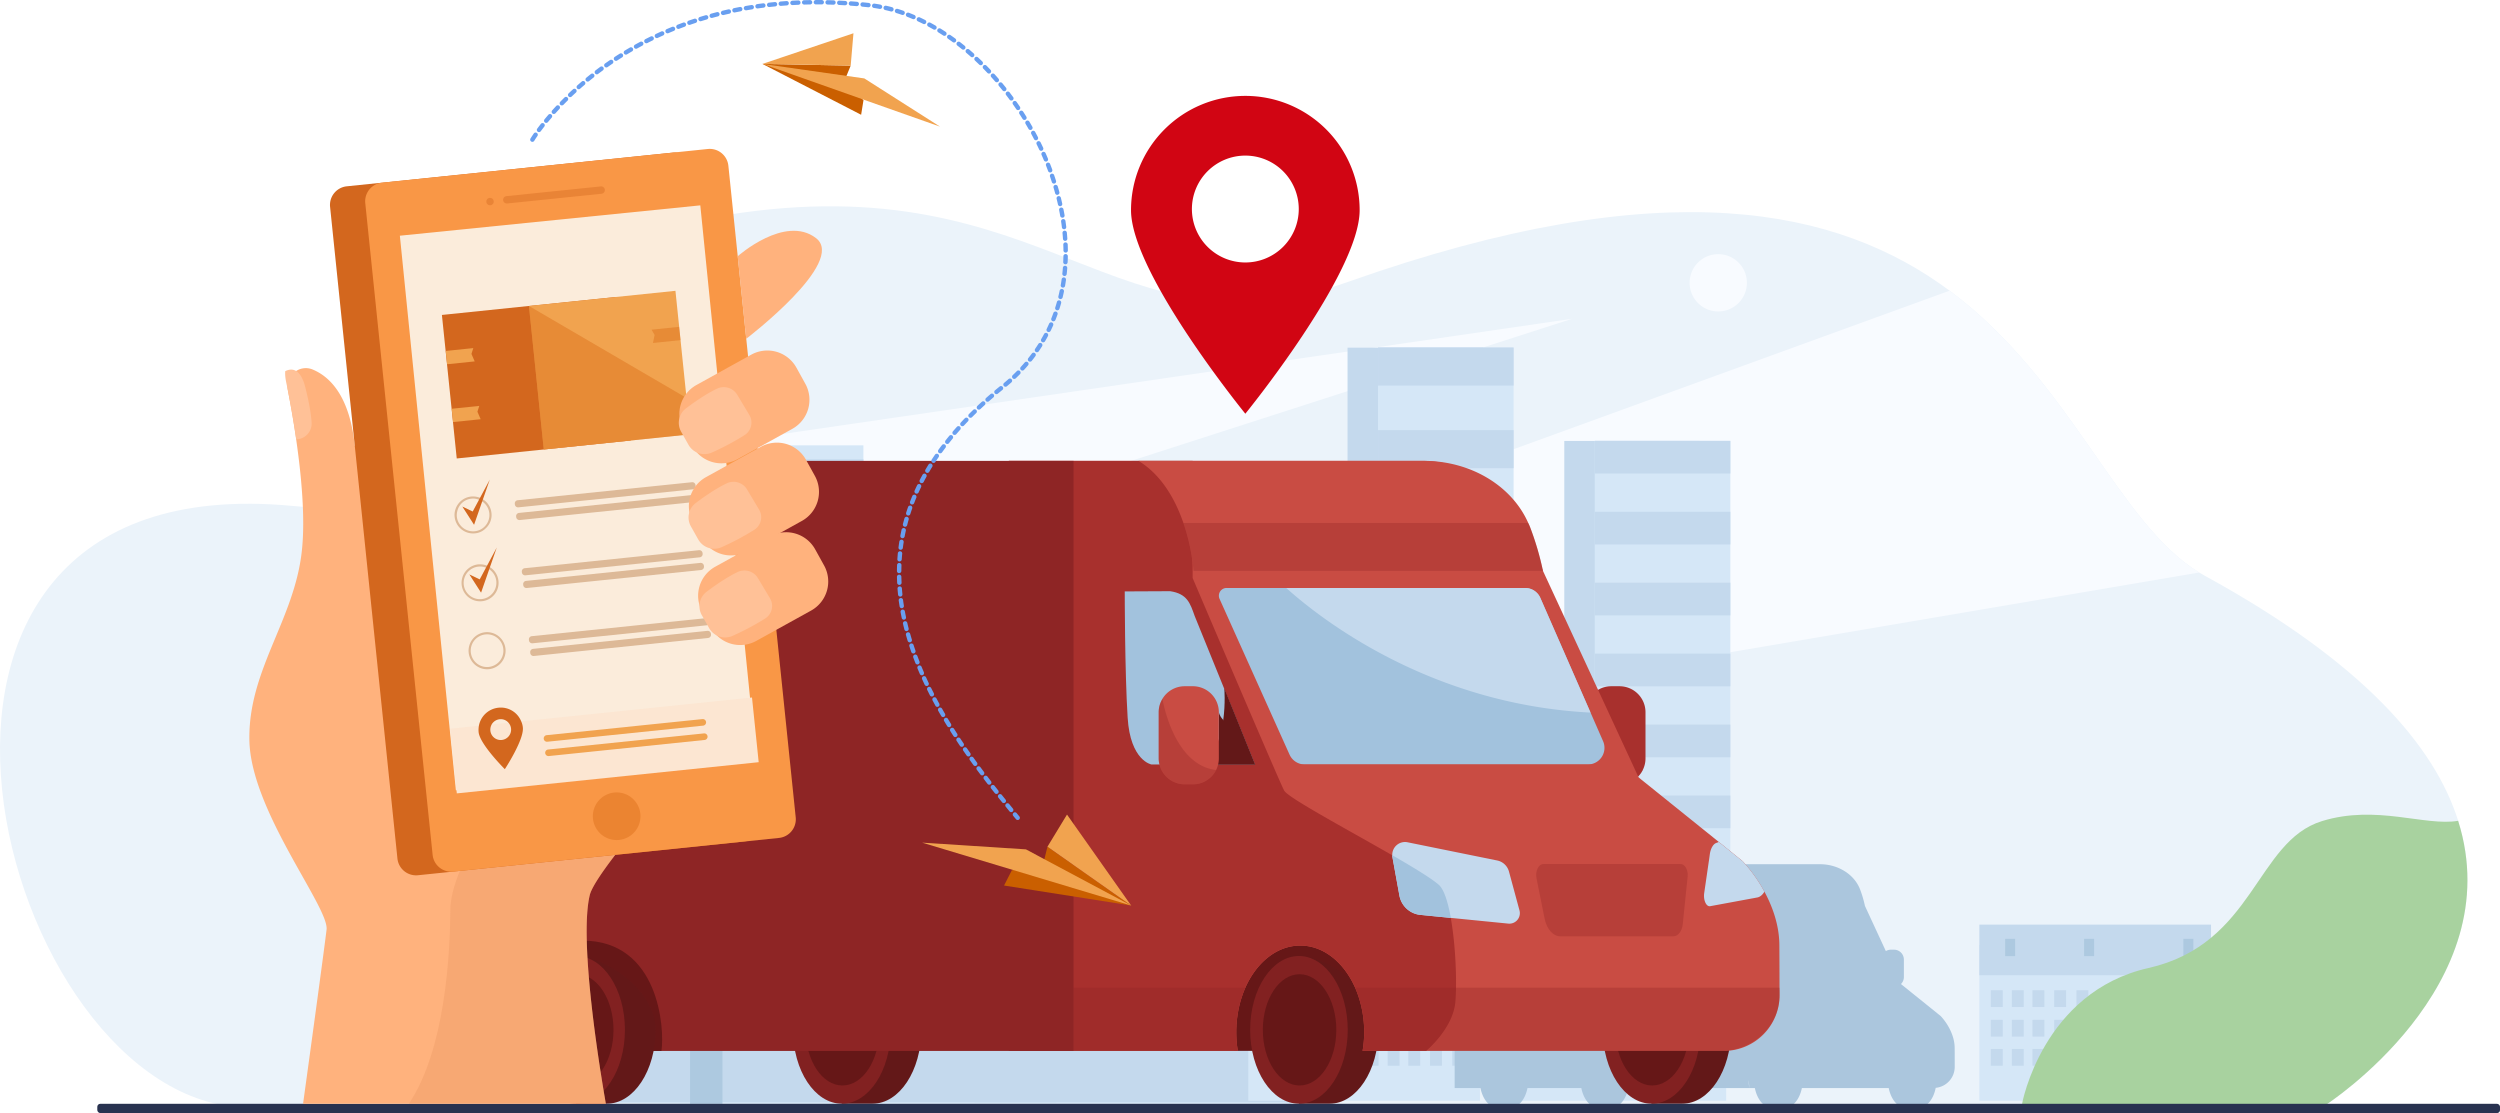 <svg id="Layer_1" data-name="Layer 1" xmlns="http://www.w3.org/2000/svg" viewBox="0 0 2825.23 1257.89"><defs><style>.cls-1{fill:#ebf3fa;}.cls-2{fill:#f8fbff;}.cls-3{fill:#c4d9ed;}.cls-4{fill:#d5e7f7;}.cls-5{fill:#dceaf9;}.cls-6{opacity:0.8;}.cls-7{fill:#adc9e0;}.cls-8{fill:#abc6dd;}.cls-10,.cls-9{fill:#a8302d;}.cls-10,.cls-16,.cls-24{opacity:0.3;}.cls-11{fill:#661717;}.cls-12{fill:#c94c43;}.cls-13{fill:#631818;}.cls-14{fill:#822121;}.cls-15{fill:#a2c2dd;}.cls-16{fill:#8e2323;}.cls-17{fill:#8e2525;}.cls-18{fill:#d10513;}.cls-19{fill:#699ff0;}.cls-20{fill:#a8d29f;}.cls-21{fill:#283250;}.cls-22{fill:#ffb27d;}.cls-23{fill:#ffc197;}.cls-24{fill:#e2915a;}.cls-25,.cls-27{fill:#d3671e;}.cls-26{fill:#f99746;}.cls-27,.cls-28{opacity:0.4;}.cls-28{fill:#d86713;}.cls-29{fill:#fbecdb;}.cls-30{fill:#fce6d2;}.cls-31{fill:#f1a34f;}.cls-32{fill:#ddb997;}.cls-33{fill:#ca5f00;}</style></defs><title>tracking</title><path class="cls-1" d="M1990.29,1003.56s-134,.22-338.28.66c-598.24,1.09-1800.07,3-2009.72,2.06C-639,1005-833.65,277-307.61,326.47c571.34,53.58,153.45-274.24,490-328.59,366.26-59.25,440.1,168.6,703.12,75.48C1245-54,1440.29-9.63,1565.43,83.27c137.23,101.94,189.83,262.36,282,318.45q3.11,2,6.21,3.6c179.05,98,260.07,192.88,286.54,277.06C2199.18,869.17,1990.29,1003.56,1990.29,1003.56Z" transform="translate(637.79 245.23)"/><path class="cls-2" d="M1847.43,401.75,490.3,632.51,389,511,1565.41,83.28C1702.66,185.22,1755.31,345.6,1847.43,401.75Z" transform="translate(637.79 245.23)"/><path class="cls-2" d="M1138.87,115l-1343,432.76c39.56-28.84-51.42-185.19,2-237.07Z" transform="translate(637.79 245.23)"/><path class="cls-2" d="M1304,42a32.37,32.37,0,1,0,32.37,32.37A32.37,32.37,0,0,0,1304,42Z" transform="translate(637.79 245.23)"/><rect class="cls-3" x="1522.85" y="392.89" width="153.23" height="745.13"/><rect class="cls-4" x="1557.27" y="392.89" width="153.23" height="745.13"/><rect class="cls-3" x="919.51" y="147.46" width="153.19" height="43.06" transform="translate(2630.01 583.2) rotate(180)"/><rect class="cls-3" x="919.51" y="240.84" width="153.19" height="43.06" transform="translate(2630.01 769.98) rotate(180)"/><rect class="cls-3" x="919.51" y="334.23" width="153.19" height="43.06" transform="translate(2630.01 956.75) rotate(180)"/><rect class="cls-3" x="919.51" y="427.62" width="153.19" height="43.06" transform="translate(2630.01 1143.52) rotate(180)"/><rect class="cls-3" x="919.51" y="521" width="153.19" height="43.06" transform="translate(2630.01 1330.29) rotate(180)"/><rect class="cls-3" x="919.51" y="614.39" width="153.19" height="43.06" transform="translate(2630.01 1517.06) rotate(180)"/><rect class="cls-3" x="919.51" y="707.77" width="153.19" height="43.06" transform="translate(2630.01 1703.84) rotate(180)"/><rect class="cls-3" x="919.51" y="801.16" width="153.19" height="43.06" transform="translate(2630.01 1890.61) rotate(180)"/><rect class="cls-3" x="1767.8" y="498.32" width="153.23" height="639.69"/><rect class="cls-4" x="1802.21" y="498.32" width="153.23" height="639.69"/><rect class="cls-3" x="1164.46" y="252.92" width="153.19" height="36.96" transform="translate(3119.9 788.04) rotate(180)"/><rect class="cls-3" x="1164.46" y="333.09" width="153.19" height="36.96" transform="translate(3119.9 948.39) rotate(180)"/><rect class="cls-3" x="1164.46" y="413.27" width="153.19" height="36.96" transform="translate(3119.9 1108.73) rotate(180)"/><rect class="cls-3" x="1164.46" y="493.44" width="153.19" height="36.96" transform="translate(3119.9 1269.07) rotate(180)"/><rect class="cls-3" x="1164.46" y="573.61" width="153.19" height="36.96" transform="translate(3119.9 1429.41) rotate(180)"/><rect class="cls-3" x="1164.46" y="653.78" width="153.19" height="36.96" transform="translate(3119.9 1589.76) rotate(180)"/><rect class="cls-3" x="1164.46" y="733.95" width="153.19" height="36.96" transform="translate(3119.9 1750.1) rotate(180)"/><rect class="cls-3" x="1164.46" y="814.13" width="153.19" height="36.96" transform="translate(3119.9 1910.45) rotate(180)"/><rect class="cls-5" x="802.13" y="869.93" width="64.17" height="93.57" transform="translate(2306.22 2078.66) rotate(180)"/><path class="cls-4" d="M821.73,742.29v259.77H142.05l-4.63,0L-36,1000.39c-.15-.26-.32-.56-.53-.91s-.62-1.09-1-1.76L-38,997c-.52-.92-1.1-2-1.75-3.15-.79-1.44-1.68-3.09-2.66-4.92h0c-3.65-6.84-8.49-16.32-14-28.1Q-59.1,955-62,948.44c-.77-1.74-1.54-3.5-2.32-5.31h0c-.76-1.74-1.52-3.53-2.28-5.35l-.08-.18c-.52-1.25-1.06-2.51-1.59-3.81s-1.1-2.65-1.66-4c-2.84-7-5.74-14.38-8.63-22.19-.08-.2-.15-.42-.23-.62h0q-2.83-7.66-5.64-15.82c-1-3-2-6-3.06-9.1l-.18-.58c-.45-1.37-.89-2.74-1.34-4.12-.37-1.17-.74-2.33-1.1-3.5q-1.14-3.63-2.27-7.33c-1-3.16-1.92-6.38-2.86-9.63q-1.91-6.63-3.72-13.48l-1.08-4.12c-1.06-4.13-2.11-8.31-3.12-12.54-.33-1.36-.65-2.72-1-4.09-.21-.84-.4-1.69-.59-2.53q-2.3-10.05-4.34-20.47-2.24-11.48-4.1-23.38-1.71-11-3.06-22.31-1.26-10.66-2.14-21.61c-1.39-17.05-2-34.55-1.75-52.38a487.05,487.05,0,0,1,10.72-95.5c.25-1.18.51-2.35.77-3.54q2.6-11.56,5.84-23.18,2.46-8.87,5.34-17.73,2.1-6.42,4.39-12.86Q-87.82,512.6-81.42,498h3.63v-8c23.19-50,57.37-99.6,106-146.48L31,340.88H33.8v99.37h88V278.33h97V383.44h22.13V258h97V493.23H460.67V630.42h45.85V665H611.85V605.47h60.48V443.74H747V742.29Z" transform="translate(637.79 245.23)"/><rect class="cls-3" x="240.91" y="273.84" width="97.09" height="23.97" transform="translate(1216.7 816.87) rotate(180)"/><rect class="cls-3" x="240.91" y="318.87" width="97.09" height="23.97" transform="translate(1216.7 906.94) rotate(180)"/><rect class="cls-3" x="240.91" y="359.39" width="97.09" height="23.97" transform="translate(1216.7 987.97) rotate(180)"/><rect class="cls-3" x="121.77" y="359.39" width="97.09" height="23.97" transform="translate(978.42 987.97) rotate(180)"/><rect class="cls-3" x="121.77" y="318.87" width="97.09" height="23.97" transform="translate(978.42 906.94) rotate(180)"/><rect class="cls-3" x="121.77" y="278.41" width="97.09" height="23.97" transform="translate(978.42 826.03) rotate(180)"/><rect class="cls-3" x="121.74" y="398.67" width="216.26" height="23.97" transform="translate(1097.53 1066.54) rotate(180)"/><rect class="cls-3" x="121.74" y="437.95" width="216.26" height="23.97" transform="translate(1097.53 1145.11) rotate(180)"/><rect class="cls-3" x="671.63" y="443.76" width="75.36" height="37" transform="translate(2056.42 1169.76) rotate(180)"/><rect class="cls-3" x="671.63" y="498.79" width="75.36" height="37" transform="translate(2056.42 1279.82) rotate(180)"/><rect class="cls-3" x="671.63" y="553.82" width="75.36" height="37" transform="translate(2056.42 1389.87) rotate(180)"/><rect class="cls-3" x="671.63" y="611.5" width="75.36" height="37" transform="translate(2056.42 1505.24) rotate(180)"/><rect class="cls-3" x="671.63" y="667.4" width="75.36" height="37" transform="translate(2056.42 1617.04) rotate(180)"/><rect class="cls-3" x="671.63" y="723.3" width="75.36" height="37" transform="translate(2056.42 1728.83) rotate(180)"/><rect class="cls-3" x="671.63" y="781.78" width="75.36" height="37" transform="translate(2056.42 1845.79) rotate(180)"/><rect class="cls-3" x="121.74" y="476.35" width="216.26" height="15.22" transform="translate(1097.53 1213.14) rotate(180)"/><rect class="cls-3" x="1282.68" y="688.99" width="27.79" height="161.71"/><rect class="cls-3" x="1193.75" y="850.7" width="55.89" height="59.52"/><path class="cls-3" d="M121.77,278.41v24l0,96.28v41.58H102.48V280.32l2.6-1.91Z" transform="translate(637.79 245.23)"/><rect class="cls-3" x="866.86" y="503.18" width="11.84" height="125.4"/><g class="cls-6"><rect class="cls-3" x="424.17" y="516.83" width="16.45" height="23.19" transform="translate(1502.57 1302.08) rotate(180)"/><rect class="cls-3" x="393.4" y="516.83" width="16.45" height="23.19" transform="translate(1441.05 1302.08) rotate(180)"/><rect class="cls-3" x="363.33" y="516.83" width="16.45" height="23.19" transform="translate(1380.9 1302.08) rotate(180)"/><rect class="cls-3" x="334.82" y="516.83" width="16.45" height="23.19" transform="translate(1323.87 1302.08) rotate(180)"/><rect class="cls-3" x="305.75" y="516.83" width="16.45" height="23.19" transform="translate(1265.75 1302.08) rotate(180)"/><rect class="cls-3" x="276.36" y="516.83" width="16.45" height="23.19" transform="translate(1206.96 1302.08) rotate(180)"/><rect class="cls-3" x="245.6" y="516.83" width="16.45" height="23.19" transform="translate(1145.44 1302.08) rotate(180)"/><rect class="cls-3" x="215.53" y="516.83" width="16.45" height="23.19" transform="translate(1085.29 1302.08) rotate(180)"/><rect class="cls-3" x="187.01" y="516.83" width="16.45" height="23.19" transform="translate(1028.26 1302.08) rotate(180)"/><rect class="cls-3" x="157.95" y="516.83" width="16.45" height="23.19" transform="translate(970.14 1302.08) rotate(180)"/><rect class="cls-3" x="127.66" y="516.83" width="16.45" height="23.19" transform="translate(909.57 1302.08) rotate(180)"/><rect class="cls-3" x="96.9" y="516.83" width="16.45" height="23.19" transform="translate(848.05 1302.08) rotate(180)"/><rect class="cls-3" x="66.83" y="516.83" width="16.45" height="23.19" transform="translate(787.9 1302.08) rotate(180)"/><rect class="cls-3" x="38.32" y="516.83" width="16.45" height="23.19" transform="translate(730.87 1302.08) rotate(180)"/><rect class="cls-3" x="9.25" y="516.83" width="16.45" height="23.19" transform="translate(672.75 1302.08) rotate(180)"/><rect class="cls-3" x="-20.14" y="516.83" width="16.45" height="23.19" transform="translate(613.96 1302.08) rotate(180)"/><rect class="cls-3" x="-50.9" y="516.83" width="16.45" height="23.19" transform="translate(552.44 1302.08) rotate(180)"/><rect class="cls-3" x="-80.98" y="516.83" width="16.45" height="23.19" transform="translate(492.29 1302.08) rotate(180)"/><path class="cls-3" d="M-93,527.16V540h-4.39Q-95.33,533.6-93,527.16Z" transform="translate(637.79 245.23)"/><rect class="cls-3" x="424.17" y="557.75" width="16.45" height="23.19" transform="translate(1502.57 1383.91) rotate(180)"/><rect class="cls-3" x="393.4" y="557.75" width="16.45" height="23.19" transform="translate(1441.05 1383.91) rotate(180)"/><rect class="cls-3" x="363.33" y="557.75" width="16.45" height="23.19" transform="translate(1380.9 1383.91) rotate(180)"/><rect class="cls-3" x="334.82" y="557.75" width="16.45" height="23.19" transform="translate(1323.87 1383.91) rotate(180)"/><rect class="cls-3" x="305.75" y="557.75" width="16.45" height="23.19" transform="translate(1265.75 1383.91) rotate(180)"/><rect class="cls-3" x="276.36" y="557.75" width="16.45" height="23.19" transform="translate(1206.96 1383.91) rotate(180)"/><rect class="cls-3" x="245.6" y="557.75" width="16.45" height="23.19" transform="translate(1145.44 1383.91) rotate(180)"/><rect class="cls-3" x="215.53" y="557.75" width="16.45" height="23.19" transform="translate(1085.29 1383.91) rotate(180)"/><rect class="cls-3" x="187.01" y="557.75" width="16.45" height="23.19" transform="translate(1028.26 1383.91) rotate(180)"/><rect class="cls-3" x="157.95" y="557.75" width="16.45" height="23.19" transform="translate(970.14 1383.91) rotate(180)"/><rect class="cls-3" x="127.66" y="557.75" width="16.45" height="23.19" transform="translate(909.57 1383.91) rotate(180)"/><rect class="cls-3" x="96.9" y="557.75" width="16.45" height="23.19" transform="translate(848.05 1383.91) rotate(180)"/><rect class="cls-3" x="66.83" y="557.75" width="16.45" height="23.19" transform="translate(787.9 1383.91) rotate(180)"/><rect class="cls-3" x="38.32" y="557.75" width="16.45" height="23.19" transform="translate(730.87 1383.91) rotate(180)"/><rect class="cls-3" x="9.25" y="557.75" width="16.45" height="23.19" transform="translate(672.75 1383.91) rotate(180)"/><rect class="cls-3" x="-20.14" y="557.75" width="16.45" height="23.19" transform="translate(613.96 1383.91) rotate(180)"/><rect class="cls-3" x="-50.9" y="557.75" width="16.45" height="23.19" transform="translate(552.44 1383.91) rotate(180)"/><rect class="cls-3" x="-80.98" y="557.75" width="16.45" height="23.19" transform="translate(492.29 1383.91) rotate(180)"/><path class="cls-3" d="M-93,557.75v23.18h-15.57q2.6-11.56,5.84-23.18Z" transform="translate(637.79 245.23)"/><rect class="cls-3" x="424.17" y="598.04" width="16.45" height="23.19" transform="translate(1502.57 1464.49) rotate(180)"/><rect class="cls-3" x="393.4" y="598.04" width="16.45" height="23.19" transform="translate(1441.05 1464.49) rotate(180)"/><rect class="cls-3" x="363.33" y="598.04" width="16.45" height="23.19" transform="translate(1380.9 1464.49) rotate(180)"/><rect class="cls-3" x="334.82" y="598.04" width="16.45" height="23.19" transform="translate(1323.87 1464.49) rotate(180)"/><rect class="cls-3" x="305.75" y="598.04" width="16.45" height="23.19" transform="translate(1265.75 1464.49) rotate(180)"/><rect class="cls-3" x="276.36" y="598.04" width="16.45" height="23.19" transform="translate(1206.96 1464.49) rotate(180)"/><rect class="cls-3" x="245.6" y="598.04" width="16.45" height="23.19" transform="translate(1145.44 1464.49) rotate(180)"/><rect class="cls-3" x="215.53" y="598.04" width="16.45" height="23.19" transform="translate(1085.29 1464.49) rotate(180)"/><rect class="cls-3" x="187.01" y="598.04" width="16.45" height="23.19" transform="translate(1028.26 1464.49) rotate(180)"/><rect class="cls-3" x="157.95" y="598.04" width="16.45" height="23.19" transform="translate(970.14 1464.49) rotate(180)"/><rect class="cls-3" x="127.66" y="598.04" width="16.45" height="23.19" transform="translate(909.57 1464.49) rotate(180)"/><rect class="cls-3" x="96.9" y="598.04" width="16.45" height="23.19" transform="translate(848.05 1464.49) rotate(180)"/><rect class="cls-3" x="66.83" y="598.04" width="16.45" height="23.19" transform="translate(787.9 1464.49) rotate(180)"/><rect class="cls-3" x="38.32" y="598.04" width="16.45" height="23.19" transform="translate(730.87 1464.49) rotate(180)"/><rect class="cls-3" x="9.25" y="598.04" width="16.45" height="23.19" transform="translate(672.75 1464.49) rotate(180)"/><rect class="cls-3" x="-20.14" y="598.04" width="16.45" height="23.19" transform="translate(613.96 1464.49) rotate(180)"/><rect class="cls-3" x="-50.9" y="598.04" width="16.45" height="23.19" transform="translate(552.44 1464.49) rotate(180)"/><rect class="cls-3" x="-80.98" y="598.04" width="16.45" height="23.19" transform="translate(492.29 1464.49) rotate(180)"/><rect class="cls-3" x="-109.49" y="598.04" width="16.45" height="23.19" transform="translate(435.26 1464.49) rotate(180)"/><rect class="cls-3" x="424.17" y="640.84" width="16.45" height="23.19" transform="translate(1502.57 1550.11) rotate(180)"/><rect class="cls-3" x="393.4" y="640.84" width="16.45" height="23.19" transform="translate(1441.05 1550.11) rotate(180)"/><rect class="cls-3" x="363.33" y="640.84" width="16.45" height="23.19" transform="translate(1380.9 1550.11) rotate(180)"/><rect class="cls-3" x="334.82" y="640.84" width="16.45" height="23.19" transform="translate(1323.87 1550.11) rotate(180)"/><rect class="cls-3" x="305.75" y="640.84" width="16.45" height="23.19" transform="translate(1265.75 1550.11) rotate(180)"/><rect class="cls-3" x="276.36" y="640.84" width="16.45" height="23.19" transform="translate(1206.96 1550.11) rotate(180)"/><rect class="cls-3" x="245.6" y="640.84" width="16.45" height="23.19" transform="translate(1145.44 1550.11) rotate(180)"/><rect class="cls-3" x="215.53" y="640.84" width="16.45" height="23.19" transform="translate(1085.29 1550.11) rotate(180)"/><rect class="cls-3" x="187.01" y="640.84" width="16.45" height="23.19" transform="translate(1028.26 1550.11) rotate(180)"/><rect class="cls-3" x="157.95" y="640.84" width="16.45" height="23.19" transform="translate(970.14 1550.11) rotate(180)"/><rect class="cls-3" x="127.66" y="640.84" width="16.45" height="23.19" transform="translate(909.57 1550.11) rotate(180)"/><rect class="cls-3" x="96.9" y="640.84" width="16.45" height="23.19" transform="translate(848.05 1550.11) rotate(180)"/><rect class="cls-3" x="66.83" y="640.84" width="16.45" height="23.19" transform="translate(787.9 1550.11) rotate(180)"/><rect class="cls-3" x="38.32" y="640.84" width="16.45" height="23.19" transform="translate(730.87 1550.11) rotate(180)"/><rect class="cls-3" x="9.25" y="640.84" width="16.45" height="23.19" transform="translate(672.75 1550.11) rotate(180)"/><rect class="cls-3" x="-20.14" y="640.84" width="16.45" height="23.19" transform="translate(613.96 1550.11) rotate(180)"/><rect class="cls-3" x="-50.9" y="640.84" width="16.45" height="23.19" transform="translate(552.44 1550.11) rotate(180)"/><rect class="cls-3" x="-80.98" y="640.84" width="16.45" height="23.19" transform="translate(492.29 1550.11) rotate(180)"/><rect class="cls-3" x="-109.49" y="640.84" width="16.45" height="23.19" transform="translate(435.26 1550.11) rotate(180)"/><rect class="cls-3" x="424.17" y="681.76" width="16.45" height="23.19" transform="translate(1502.57 1631.94) rotate(180)"/><rect class="cls-3" x="393.4" y="681.76" width="16.45" height="23.19" transform="translate(1441.05 1631.94) rotate(180)"/><rect class="cls-3" x="363.33" y="681.76" width="16.45" height="23.19" transform="translate(1380.9 1631.94) rotate(180)"/><rect class="cls-3" x="334.82" y="681.76" width="16.45" height="23.19" transform="translate(1323.87 1631.94) rotate(180)"/><rect class="cls-3" x="305.75" y="681.76" width="16.45" height="23.19" transform="translate(1265.75 1631.94) rotate(180)"/><rect class="cls-3" x="276.36" y="681.76" width="16.45" height="23.19" transform="translate(1206.96 1631.94) rotate(180)"/><rect class="cls-3" x="245.6" y="681.76" width="16.45" height="23.19" transform="translate(1145.44 1631.94) rotate(180)"/><rect class="cls-3" x="215.53" y="681.76" width="16.45" height="23.19" transform="translate(1085.29 1631.94) rotate(180)"/><rect class="cls-3" x="187.01" y="681.76" width="16.45" height="23.19" transform="translate(1028.26 1631.94) rotate(180)"/><rect class="cls-3" x="157.95" y="681.76" width="16.45" height="23.19" transform="translate(970.14 1631.94) rotate(180)"/><rect class="cls-3" x="127.66" y="681.76" width="16.45" height="23.19" transform="translate(909.57 1631.94) rotate(180)"/><rect class="cls-3" x="96.9" y="681.76" width="16.45" height="23.19" transform="translate(848.05 1631.94) rotate(180)"/><rect class="cls-3" x="66.83" y="681.76" width="16.45" height="23.19" transform="translate(787.9 1631.94) rotate(180)"/><rect class="cls-3" x="38.32" y="681.76" width="16.45" height="23.19" transform="translate(730.87 1631.94) rotate(180)"/><rect class="cls-3" x="9.25" y="681.76" width="16.45" height="23.19" transform="translate(672.75 1631.94) rotate(180)"/><rect class="cls-3" x="-20.14" y="681.76" width="16.45" height="23.19" transform="translate(613.96 1631.94) rotate(180)"/><rect class="cls-3" x="-50.9" y="681.76" width="16.45" height="23.19" transform="translate(552.44 1631.94) rotate(180)"/><rect class="cls-3" x="-80.98" y="681.76" width="16.45" height="23.19" transform="translate(492.29 1631.94) rotate(180)"/><rect class="cls-3" x="-109.49" y="681.76" width="16.45" height="23.19" transform="translate(435.26 1631.94) rotate(180)"/><rect class="cls-3" x="424.17" y="722.05" width="16.45" height="23.19" transform="translate(1502.57 1712.51) rotate(180)"/><rect class="cls-3" x="393.4" y="722.05" width="16.45" height="23.19" transform="translate(1441.05 1712.51) rotate(180)"/><rect class="cls-3" x="363.33" y="722.05" width="16.45" height="23.19" transform="translate(1380.9 1712.51) rotate(180)"/><rect class="cls-3" x="334.82" y="722.05" width="16.45" height="23.19" transform="translate(1323.87 1712.51) rotate(180)"/><rect class="cls-3" x="305.75" y="722.05" width="16.45" height="23.19" transform="translate(1265.75 1712.51) rotate(180)"/><rect class="cls-3" x="276.36" y="722.05" width="16.45" height="23.19" transform="translate(1206.96 1712.51) rotate(180)"/><rect class="cls-3" x="245.6" y="722.05" width="16.45" height="23.19" transform="translate(1145.44 1712.51) rotate(180)"/><rect class="cls-3" x="215.53" y="722.05" width="16.45" height="23.19" transform="translate(1085.29 1712.51) rotate(180)"/><rect class="cls-3" x="187.01" y="722.05" width="16.45" height="23.19" transform="translate(1028.26 1712.51) rotate(180)"/><rect class="cls-3" x="157.95" y="722.05" width="16.45" height="23.19" transform="translate(970.14 1712.51) rotate(180)"/><rect class="cls-3" x="127.66" y="722.05" width="16.45" height="23.19" transform="translate(909.57 1712.51) rotate(180)"/><rect class="cls-3" x="96.9" y="722.05" width="16.45" height="23.19" transform="translate(848.05 1712.51) rotate(180)"/><rect class="cls-3" x="66.83" y="722.05" width="16.45" height="23.19" transform="translate(787.9 1712.51) rotate(180)"/><rect class="cls-3" x="38.32" y="722.05" width="16.45" height="23.19" transform="translate(730.87 1712.51) rotate(180)"/><rect class="cls-3" x="9.25" y="722.05" width="16.45" height="23.19" transform="translate(672.75 1712.51) rotate(180)"/><rect class="cls-3" x="-20.14" y="722.05" width="16.45" height="23.19" transform="translate(613.96 1712.51) rotate(180)"/><rect class="cls-3" x="-50.9" y="722.05" width="16.45" height="23.19" transform="translate(552.44 1712.51) rotate(180)"/><rect class="cls-3" x="-80.98" y="722.05" width="16.45" height="23.19" transform="translate(492.29 1712.51) rotate(180)"/><rect class="cls-3" x="-109.49" y="722.05" width="16.45" height="23.19" transform="translate(435.26 1712.51) rotate(180)"/></g><rect class="cls-3" x="174.68" y="794.69" width="381.28" height="205.69" transform="translate(1368.43 2040.31) rotate(180)"/><rect class="cls-3" x="463.8" y="897.54" width="381.28" height="102.85" transform="translate(1946.66 2143.15) rotate(180)"/><path class="cls-3" d="M144.11,826.74v173.65H-36c-.15-.26-.32-.56-.53-.91s-.62-1.09-1-1.76L-38,997c-.52-.92-1.1-2-1.75-3.15-.79-1.44-1.68-3.09-2.66-4.92h0c-3.65-6.84-8.49-16.32-14-28.1Q-59.1,955-62,948.44c-.77-1.74-1.54-3.5-2.32-5.31h0c-.76-1.74-1.52-3.53-2.28-5.35l-.08-.18c-.52-1.25-1.06-2.51-1.59-3.81s-1.1-2.65-1.66-4c-2.84-7-5.74-14.38-8.63-22.19-.08-.2-.15-.42-.23-.62h0q-2.83-7.66-5.64-15.82c-1-3-2-6-3.06-9.1l-.18-.58c-.45-1.37-.89-2.74-1.34-4.12-.37-1.17-.74-2.33-1.1-3.5q-1.14-3.63-2.27-7.33c-1-3.16-1.92-6.38-2.86-9.63q-1.91-6.63-3.72-13.48l-1.08-4.12c-1.06-4.13-2.11-8.31-3.12-12.54Z" transform="translate(637.79 245.23)"/><rect class="cls-4" x="459.45" y="818.78" width="71.04" height="38.1" transform="translate(1627.73 1920.89) rotate(180)"/><rect class="cls-4" x="368.26" y="818.78" width="71.04" height="38.1" transform="translate(1445.36 1920.89) rotate(180)"/><rect class="cls-4" x="278.81" y="818.78" width="71.04" height="38.1" transform="translate(1266.45 1920.89) rotate(180)"/><rect class="cls-4" x="191.08" y="818.78" width="71.04" height="38.1" transform="translate(1090.99 1920.89) rotate(180)"/><rect class="cls-7" x="142.05" y="794.69" width="36.6" height="207.46" transform="translate(958.48 2042.08) rotate(180)"/><rect class="cls-5" x="730.01" y="427.66" width="1.98" height="16.1" transform="translate(2099.79 1116.65) rotate(180)"/><rect class="cls-5" x="658.81" y="427.66" width="1.98" height="16.1" transform="translate(1957.38 1116.65) rotate(180)"/><path class="cls-4" d="M-116.21,754q1.33,11.31,3.06,22.31,1.84,11.9,4.1,23.38,2,10.43,4.34,20.47c.19.84.38,1.69.59,2.53.31,1.37.63,2.73,1,4.09,1,4.23,2.06,8.41,3.12,12.54L-99,843.4q1.81,6.86,3.72,13.48c.94,3.25,1.89,6.47,2.86,9.63q1.13,3.71,2.27,7.33c.36,1.17.73,2.33,1.1,3.5.45,1.38.89,2.75,1.34,4.12l.18.58c1,3.08,2,6.11,3.06,9.1q2.81,8.16,5.64,15.82h0c.08.2.15.42.23.62,2.89,7.81,5.79,15.22,8.63,22.19.56,1.35,1.11,2.69,1.66,4s1.07,2.56,1.59,3.81l.08.18V754Z" transform="translate(637.79 245.23)"/><path class="cls-4" d="M-66.6,822.65V937.77l-.08-.18c-.52-1.25-1.06-2.51-1.59-3.81s-1.1-2.65-1.66-4c-2.84-7-5.74-14.38-8.63-22.19-.08-.2-.15-.42-.23-.62h0q-2.83-7.66-5.64-15.82c-1-3-2-6-3.06-9.1l-.18-.58c-.45-1.37-.89-2.74-1.34-4.12-.37-1.17-.74-2.33-1.1-3.5q-1.14-3.63-2.27-7.33c-1-3.16-1.92-6.38-2.86-9.63q-1.91-6.63-3.72-13.48l-1.08-4.12c-1.06-4.13-2.11-8.31-3.12-12.54-.33-1.36-.65-2.72-1-4.09Z" transform="translate(637.79 245.23)"/><path class="cls-3" d="M-66.6,799.65v57.23H-95.24q-1.91-6.63-3.72-13.48l-1.08-4.12c-1.06-4.13-2.11-8.31-3.12-12.54-.33-1.36-.65-2.72-1-4.09-.21-.84-.4-1.69-.59-2.53q-2.3-10.05-4.34-20.47Z" transform="translate(637.79 245.23)"/><path class="cls-3" d="M-84.43,873.84v17.3c-1-3-2-6-3.06-9.1l-.18-.58c-.45-1.37-.89-2.74-1.34-4.12-.37-1.17-.74-2.33-1.1-3.5Z" transform="translate(637.79 245.23)"/><rect class="cls-7" x="-97.87" y="815.73" width="11.3" height="19.55" transform="translate(453.34 1896.24) rotate(180)"/><rect class="cls-4" x="772.9" y="822.66" width="261.79" height="176.06" transform="translate(2445.38 2066.6) rotate(180)"/><rect class="cls-3" x="772.9" y="799.65" width="261.79" height="57.22" transform="translate(2445.38 1901.76) rotate(180)"/><rect class="cls-3" x="1003.42" y="873.83" width="13.45" height="18.95" transform="translate(2658.08 2011.85) rotate(180)"/><rect class="cls-3" x="978.28" y="873.83" width="13.45" height="18.95" transform="translate(2607.79 2011.85) rotate(180)"/><rect class="cls-3" x="953.7" y="873.83" width="13.45" height="18.95" transform="translate(2558.63 2011.85) rotate(180)"/><rect class="cls-3" x="930.39" y="873.83" width="13.44" height="18.95" transform="translate(2512.02 2011.85) rotate(180)"/><rect class="cls-3" x="906.64" y="873.83" width="13.45" height="18.95" transform="translate(2464.52 2011.85) rotate(180)"/><rect class="cls-3" x="882.62" y="873.83" width="13.45" height="18.95" transform="translate(2416.47 2011.85) rotate(180)"/><rect class="cls-3" x="857.47" y="873.83" width="13.45" height="18.95" transform="translate(2366.18 2011.85) rotate(180)"/><rect class="cls-3" x="832.89" y="873.83" width="13.45" height="18.95" transform="translate(2317.02 2011.85) rotate(180)"/><rect class="cls-3" x="809.59" y="873.83" width="13.45" height="18.95" transform="translate(2270.41 2011.85) rotate(180)"/><rect class="cls-3" x="785.84" y="873.83" width="13.44" height="18.95" transform="translate(2222.91 2011.85) rotate(180)"/><rect class="cls-3" x="1003.42" y="907.28" width="13.45" height="18.95" transform="translate(2658.08 2078.73) rotate(180)"/><rect class="cls-3" x="978.28" y="907.28" width="13.45" height="18.95" transform="translate(2607.79 2078.73) rotate(180)"/><rect class="cls-3" x="953.7" y="907.28" width="13.45" height="18.95" transform="translate(2558.63 2078.73) rotate(180)"/><rect class="cls-3" x="930.39" y="907.28" width="13.44" height="18.95" transform="translate(2512.02 2078.73) rotate(180)"/><rect class="cls-3" x="906.64" y="907.28" width="13.45" height="18.95" transform="translate(2464.52 2078.73) rotate(180)"/><rect class="cls-3" x="882.62" y="907.28" width="13.45" height="18.95" transform="translate(2416.47 2078.73) rotate(180)"/><rect class="cls-3" x="857.47" y="907.28" width="13.45" height="18.95" transform="translate(2366.18 2078.73) rotate(180)"/><rect class="cls-3" x="832.89" y="907.28" width="13.45" height="18.95" transform="translate(2317.02 2078.73) rotate(180)"/><rect class="cls-3" x="809.59" y="907.28" width="13.45" height="18.95" transform="translate(2270.41 2078.73) rotate(180)"/><rect class="cls-3" x="785.84" y="907.28" width="13.44" height="18.95" transform="translate(2222.91 2078.73) rotate(180)"/><rect class="cls-3" x="1003.42" y="940.21" width="13.45" height="18.95" transform="translate(2658.08 2144.59) rotate(180)"/><rect class="cls-3" x="978.28" y="940.21" width="13.45" height="18.95" transform="translate(2607.79 2144.59) rotate(180)"/><rect class="cls-3" x="953.7" y="940.21" width="13.45" height="18.95" transform="translate(2558.63 2144.59) rotate(180)"/><rect class="cls-3" x="930.39" y="940.21" width="13.44" height="18.95" transform="translate(2512.02 2144.59) rotate(180)"/><rect class="cls-3" x="906.64" y="940.21" width="13.45" height="18.95" transform="translate(2464.52 2144.59) rotate(180)"/><rect class="cls-3" x="882.62" y="940.21" width="13.45" height="18.95" transform="translate(2416.47 2144.59) rotate(180)"/><rect class="cls-3" x="857.47" y="940.21" width="13.45" height="18.95" transform="translate(2366.18 2144.59) rotate(180)"/><rect class="cls-3" x="832.89" y="940.21" width="13.45" height="18.95" transform="translate(2317.02 2144.59) rotate(180)"/><rect class="cls-3" x="809.59" y="940.21" width="13.45" height="18.95" transform="translate(2270.41 2144.59) rotate(180)"/><rect class="cls-3" x="785.84" y="940.21" width="13.44" height="18.95" transform="translate(2222.91 2144.59) rotate(180)"/><rect class="cls-7" x="1003.42" y="815.73" width="11.3" height="19.55" transform="translate(2655.93 1896.24) rotate(180)"/><rect class="cls-7" x="891.25" y="815.73" width="11.3" height="19.55" transform="translate(2431.6 1896.24) rotate(180)"/><rect class="cls-7" x="802.03" y="815.73" width="11.3" height="19.55" transform="translate(2253.14 1896.24) rotate(180)"/><rect class="cls-4" x="1051.13" y="822.66" width="261.79" height="176.06" transform="translate(3001.85 2066.6) rotate(180)"/><rect class="cls-3" x="1051.13" y="799.65" width="261.79" height="57.22" transform="translate(3001.85 1901.76) rotate(180)"/><rect class="cls-3" x="1281.65" y="873.83" width="13.45" height="18.95" transform="translate(3214.54 2011.85) rotate(180)"/><rect class="cls-3" x="1256.51" y="873.83" width="13.45" height="18.95" transform="translate(3164.26 2011.85) rotate(180)"/><rect class="cls-3" x="1231.93" y="873.83" width="13.44" height="18.95" transform="translate(3115.1 2011.85) rotate(180)"/><rect class="cls-3" x="1208.63" y="873.83" width="13.44" height="18.95" transform="translate(3068.49 2011.85) rotate(180)"/><rect class="cls-3" x="1184.87" y="873.83" width="13.45" height="18.95" transform="translate(3020.98 2011.85) rotate(180)"/><rect class="cls-3" x="1160.85" y="873.83" width="13.45" height="18.95" transform="translate(2972.93 2011.85) rotate(180)"/><rect class="cls-3" x="1135.71" y="873.83" width="13.44" height="18.95" transform="translate(2922.65 2011.85) rotate(180)"/><rect class="cls-3" x="1111.13" y="873.83" width="13.44" height="18.95" transform="translate(2873.49 2011.85) rotate(180)"/><rect class="cls-3" x="1087.82" y="873.83" width="13.45" height="18.95" transform="translate(2826.88 2011.85) rotate(180)"/><rect class="cls-3" x="1064.07" y="873.83" width="13.45" height="18.95" transform="translate(2779.37 2011.85) rotate(180)"/><rect class="cls-3" x="1281.65" y="907.28" width="13.45" height="18.95" transform="translate(3214.54 2078.73) rotate(180)"/><rect class="cls-3" x="1256.51" y="907.28" width="13.45" height="18.95" transform="translate(3164.26 2078.73) rotate(180)"/><rect class="cls-3" x="1231.93" y="907.28" width="13.44" height="18.95" transform="translate(3115.1 2078.73) rotate(180)"/><rect class="cls-3" x="1208.63" y="907.28" width="13.44" height="18.95" transform="translate(3068.49 2078.73) rotate(180)"/><rect class="cls-3" x="1184.87" y="907.28" width="13.45" height="18.95" transform="translate(3020.98 2078.73) rotate(180)"/><rect class="cls-3" x="1160.85" y="907.28" width="13.45" height="18.95" transform="translate(2972.93 2078.73) rotate(180)"/><rect class="cls-3" x="1135.71" y="907.28" width="13.44" height="18.95" transform="translate(2922.65 2078.73) rotate(180)"/><rect class="cls-3" x="1111.13" y="907.28" width="13.44" height="18.95" transform="translate(2873.49 2078.73) rotate(180)"/><rect class="cls-3" x="1087.82" y="907.28" width="13.45" height="18.95" transform="translate(2826.88 2078.73) rotate(180)"/><rect class="cls-3" x="1064.07" y="907.28" width="13.45" height="18.95" transform="translate(2779.37 2078.73) rotate(180)"/><rect class="cls-3" x="1281.65" y="940.21" width="13.45" height="18.95" transform="translate(3214.54 2144.59) rotate(180)"/><rect class="cls-3" x="1256.51" y="940.21" width="13.45" height="18.95" transform="translate(3164.26 2144.59) rotate(180)"/><rect class="cls-3" x="1231.93" y="940.21" width="13.44" height="18.95" transform="translate(3115.1 2144.59) rotate(180)"/><rect class="cls-3" x="1208.63" y="940.21" width="13.44" height="18.95" transform="translate(3068.49 2144.59) rotate(180)"/><rect class="cls-3" x="1184.87" y="940.21" width="13.45" height="18.95" transform="translate(3020.98 2144.59) rotate(180)"/><rect class="cls-3" x="1160.85" y="940.21" width="13.45" height="18.95" transform="translate(2972.93 2144.59) rotate(180)"/><rect class="cls-3" x="1135.71" y="940.21" width="13.44" height="18.95" transform="translate(2922.65 2144.59) rotate(180)"/><rect class="cls-3" x="1111.13" y="940.21" width="13.44" height="18.95" transform="translate(2873.49 2144.59) rotate(180)"/><rect class="cls-3" x="1087.82" y="940.21" width="13.45" height="18.95" transform="translate(2826.88 2144.59) rotate(180)"/><rect class="cls-3" x="1064.07" y="940.21" width="13.45" height="18.95" transform="translate(2779.37 2144.59) rotate(180)"/><rect class="cls-7" x="1281.65" y="815.73" width="11.3" height="19.55" transform="translate(3212.4 1896.24) rotate(180)"/><rect class="cls-7" x="1169.49" y="815.73" width="11.3" height="19.55" transform="translate(2988.06 1896.24) rotate(180)"/><rect class="cls-7" x="1080.26" y="815.73" width="11.3" height="19.55" transform="translate(2809.61 1896.24) rotate(180)"/><rect class="cls-4" x="1599.09" y="822.66" width="261.79" height="176.06" transform="translate(4097.76 2066.6) rotate(180)"/><rect class="cls-3" x="1599.09" y="799.65" width="261.79" height="57.22" transform="translate(4097.76 1901.76) rotate(180)"/><rect class="cls-3" x="1829.61" y="873.83" width="13.44" height="18.95" transform="translate(4310.45 2011.85) rotate(180)"/><rect class="cls-3" x="1804.46" y="873.83" width="13.45" height="18.95" transform="translate(4260.17 2011.85) rotate(180)"/><rect class="cls-3" x="1779.89" y="873.83" width="13.44" height="18.95" transform="translate(4211.01 2011.85) rotate(180)"/><rect class="cls-3" x="1756.58" y="873.83" width="13.45" height="18.95" transform="translate(4164.4 2011.85) rotate(180)"/><rect class="cls-3" x="1732.83" y="873.83" width="13.45" height="18.95" transform="translate(4116.89 2011.85) rotate(180)"/><rect class="cls-3" x="1708.8" y="873.83" width="13.45" height="18.95" transform="translate(4068.84 2011.85) rotate(180)"/><rect class="cls-3" x="1683.66" y="873.83" width="13.45" height="18.95" transform="translate(4018.56 2011.85) rotate(180)"/><rect class="cls-3" x="1659.08" y="873.83" width="13.45" height="18.95" transform="translate(3969.4 2011.85) rotate(180)"/><rect class="cls-3" x="1635.78" y="873.83" width="13.45" height="18.95" transform="translate(3922.79 2011.85) rotate(180)"/><rect class="cls-3" x="1612.02" y="873.83" width="13.45" height="18.95" transform="translate(3875.28 2011.85) rotate(180)"/><rect class="cls-3" x="1829.61" y="907.28" width="13.44" height="18.95" transform="translate(4310.45 2078.73) rotate(180)"/><rect class="cls-3" x="1804.46" y="907.28" width="13.45" height="18.95" transform="translate(4260.17 2078.73) rotate(180)"/><rect class="cls-3" x="1779.89" y="907.28" width="13.44" height="18.95" transform="translate(4211.01 2078.73) rotate(180)"/><rect class="cls-3" x="1756.58" y="907.28" width="13.45" height="18.95" transform="translate(4164.4 2078.73) rotate(180)"/><rect class="cls-3" x="1732.83" y="907.28" width="13.45" height="18.95" transform="translate(4116.89 2078.73) rotate(180)"/><rect class="cls-3" x="1708.8" y="907.28" width="13.45" height="18.95" transform="translate(4068.84 2078.73) rotate(180)"/><rect class="cls-3" x="1683.66" y="907.28" width="13.45" height="18.95" transform="translate(4018.56 2078.73) rotate(180)"/><rect class="cls-3" x="1659.08" y="907.28" width="13.45" height="18.95" transform="translate(3969.4 2078.73) rotate(180)"/><rect class="cls-3" x="1635.78" y="907.28" width="13.45" height="18.95" transform="translate(3922.79 2078.73) rotate(180)"/><rect class="cls-3" x="1612.02" y="907.28" width="13.45" height="18.95" transform="translate(3875.28 2078.73) rotate(180)"/><rect class="cls-3" x="1829.61" y="940.21" width="13.44" height="18.95" transform="translate(4310.45 2144.59) rotate(180)"/><rect class="cls-3" x="1804.46" y="940.21" width="13.45" height="18.95" transform="translate(4260.17 2144.59) rotate(180)"/><rect class="cls-3" x="1779.89" y="940.21" width="13.44" height="18.95" transform="translate(4211.01 2144.59) rotate(180)"/><rect class="cls-3" x="1756.58" y="940.21" width="13.45" height="18.95" transform="translate(4164.4 2144.59) rotate(180)"/><rect class="cls-3" x="1732.83" y="940.21" width="13.45" height="18.95" transform="translate(4116.89 2144.59) rotate(180)"/><rect class="cls-3" x="1708.8" y="940.21" width="13.45" height="18.95" transform="translate(4068.84 2144.59) rotate(180)"/><rect class="cls-3" x="1683.66" y="940.21" width="13.45" height="18.95" transform="translate(4018.56 2144.59) rotate(180)"/><rect class="cls-3" x="1659.08" y="940.21" width="13.45" height="18.95" transform="translate(3969.4 2144.59) rotate(180)"/><rect class="cls-3" x="1635.78" y="940.21" width="13.45" height="18.95" transform="translate(3922.79 2144.59) rotate(180)"/><rect class="cls-3" x="1612.02" y="940.21" width="13.45" height="18.95" transform="translate(3875.28 2144.59) rotate(180)"/><rect class="cls-7" x="1829.61" y="815.73" width="11.3" height="19.55" transform="translate(4308.3 1896.24) rotate(180)"/><rect class="cls-7" x="1717.44" y="815.73" width="11.3" height="19.55" transform="translate(4083.97 1896.24) rotate(180)"/><rect class="cls-7" x="1628.21" y="815.73" width="11.3" height="19.55" transform="translate(3905.51 1896.24) rotate(180)"/><path class="cls-8" d="M1571.22,960.38c0-1,0-2.09,0-3.14,0-6.39,0-12.91-.06-18.32-.06-8.69-3.05-16.65-6.4-22.83a65,65,0,0,0-9.29-13l-10.25-8.28-34.43-27.7-.2-.43a10.82,10.82,0,0,0,2-2.74,11.11,11.11,0,0,0,1.17-5V839.1A11.15,11.15,0,0,0,1502.62,828h-3.56a10.84,10.84,0,0,0-5.66,1.6l-23.64-51.05a124.14,124.14,0,0,0-5.45-18.55c-6.44-17-24.74-28.6-45.54-28.6h-178v.3H1006.11V984.35h29.19c2.58,13.06,10.48,22.64,20,22.64h13.15c9.46,0,17.37-9.58,19.95-22.64h60.86c2.58,13.06,10.49,22.64,20,22.64h13.15c9.47,0,17.37-9.58,20-22.64h136.68a47.26,47.26,0,0,1-.66-8.07c0-.2.06-.38.06-.58l.6,8.65h6.26c2.58,13.06,10.49,22.64,20,22.64h13.15c9.47,0,17.37-9.58,20-22.64h98.13c2.58,13.06,10.49,22.64,19.95,22.64h13.15c9.52,0,17.46-9.68,20-22.86A23.83,23.83,0,0,0,1571.22,960.38Z" transform="translate(637.79 245.23)"/><path class="cls-9" d="M1221.78,559.53v52.31a29.28,29.28,0,0,1-29.3,29.3h-9.38a29.39,29.39,0,0,1-29.3-29.3V559.53a28.88,28.88,0,0,1,4.25-15v-.07a29.39,29.39,0,0,1,25-14.19h9.38A29.4,29.4,0,0,1,1221.78,559.53Z" transform="translate(637.79 245.23)"/><path class="cls-10" d="M1218.71,624.91a29.38,29.38,0,0,1-26.23,16.23h-9.38a29.39,29.39,0,0,1-29.3-29.3V559.53a28.88,28.88,0,0,1,4.25-15C1158.6,547.71,1171.05,619.48,1218.71,624.91Z" transform="translate(637.79 245.23)"/><polygon class="cls-11" points="1394.99 1187.61 1539.85 1187.61 1539.85 1041.41 1388.72 1041.41 1394.99 1187.61"/><path class="cls-12" d="M1214,633.34,502.29,650.88V275.6H969.63a118.71,118.71,0,0,1,105.66,64.59l30.59,59.69Z" transform="translate(637.79 245.23)"/><path class="cls-13" d="M809.67,918.6c0,39.69,20.47,83.46,20.47,83.46H864.8c30.44,0,55.13-37.37,55.13-83.46s-59.34-83.46-89.79-83.46S809.67,872.5,809.67,918.6Z" transform="translate(637.79 245.23)"/><ellipse class="cls-14" cx="1467.93" cy="1163.83" rx="55.13" ry="83.46"/><ellipse class="cls-11" cx="1468.63" cy="1163.83" rx="41.53" ry="62.87"/><path class="cls-13" d="M1208.15,918.6c0,39.69,20.47,83.46,20.47,83.46h34.66c30.44,0,55.12-37.37,55.12-83.46s-59.33-83.46-89.78-83.46S1208.15,872.5,1208.15,918.6Z" transform="translate(637.79 245.23)"/><path class="cls-14" d="M1173.49,918.6c0,46.09,24.68,83.46,55.13,83.46s55.13-37.37,55.13-83.46-24.68-83.46-55.13-83.46S1173.49,872.5,1173.49,918.6Z" transform="translate(637.79 245.23)"/><path class="cls-11" d="M1187.79,918.6c0,34.72,18.59,62.86,41.52,62.86s41.53-28.14,41.53-62.86-18.59-62.87-41.53-62.87S1187.79,883.88,1187.79,918.6Z" transform="translate(637.79 245.23)"/><path class="cls-13" d="M293.08,918.6c0,39.69,20.47,83.46,20.47,83.46h34.66c30.44,0,55.13-37.37,55.13-83.46S344,835.14,313.55,835.14,293.08,872.5,293.08,918.6Z" transform="translate(637.79 245.23)"/><path class="cls-14" d="M258.42,918.6c0,46.09,24.68,83.46,55.13,83.46s55.13-37.37,55.13-83.46S344,835.14,313.55,835.14,258.42,872.5,258.42,918.6Z" transform="translate(637.79 245.23)"/><path class="cls-11" d="M272.72,918.6c0,34.72,18.59,62.86,41.53,62.86s41.52-28.14,41.52-62.86-18.59-62.87-41.52-62.87S272.72,883.88,272.72,918.6Z" transform="translate(637.79 245.23)"/><path class="cls-12" d="M1373.29,879.21a63,63,0,0,1-63,63.17H902.05a124.05,124.05,0,0,0,1.82-21.27c0-54-32.38-97.76-72.24-97.76s-72.32,43.8-72.32,97.76a124.12,124.12,0,0,0,1.74,21.27H522.51s-9.61-106.5-8.43-159.91c.95-46.48.95-137.55-1.81-159.76,0-3.31,230-3.7,288.08-3.94,7.88-.08,12.61-.08,13.08-.08l.79.55.86.63c10.72,7.49,70.75,49.55,108,74.21,32.85,21.66,275.32,30.49,370.41,33.17,23.63.63,38.2.86,38.2.86a171.39,171.39,0,0,1,24.5,34.35c8.82,16.31,16.7,37.26,16.86,60.18.08,14.26.16,31.44.16,48.29C1373.29,873.69,1373.29,876.45,1373.29,879.21Z" transform="translate(637.79 245.23)"/><path class="cls-15" d="M1156.58,618.69H836.75a18.89,18.89,0,0,1-17.17-11L740.4,431.52a8.74,8.74,0,0,1,8-12.29h337.4a18.76,18.76,0,0,1,17.17,11.27l56.72,129.58,14.18,32.38A18.78,18.78,0,0,1,1156.58,618.69Z" transform="translate(637.79 245.23)"/><path class="cls-9" d="M1007.62,870.93c-.08,5.52-.32,10.72-.64,15.37-2.28,30.64-33.08,56.08-33.08,56.08H902.05a127.22,127.22,0,0,0-8.42-71.45c-12.69-28.51-35.69-47.58-62-47.58s-49.39,19.07-62.08,47.58a128.87,128.87,0,0,0-8.5,71.45H502.26V275.62H710V408s62.31,146.37,90.35,210.81c6.94,16.07,11.82,27,13.08,29.38,6.23,11.9,151,85.16,175,106.75C1001.71,766.87,1008.32,829.1,1007.62,870.93Z" transform="translate(637.79 245.23)"/><path class="cls-15" d="M712.32,450.92l68.13,167.8H663.55s-24-4-27-53c-3.28-52.32-3.28-142.6-3.28-142.6l51.31-.25C704.09,425.81,707.15,436.55,712.32,450.92Z" transform="translate(637.79 245.23)"/><polygon class="cls-12" points="1969.49 973.34 1590.42 973.34 1452.01 864.47 1451.22 863.92 1833.6 863.92 1942.47 951.52 1969.49 973.34"/><path class="cls-3" d="M1356.2,762.46c-2.2,3.62-5,6-8.11,6.54l-53.18,9.84c-4.49.87-8-6.93-6.77-15l5.2-35.77.16-.86,1-7.33c.94-6.3,3.7-11.11,7.09-12.45l3.07-1.18,27,21.82A171.39,171.39,0,0,1,1356.2,762.46Z" transform="translate(637.79 245.23)"/><path class="cls-9" d="M1001.71,792.08l-34.27-3.39a26.84,26.84,0,0,1-23.79-22l-7.88-43.33a5.86,5.86,0,0,1-.16-2c24.43,14,45,26.55,52.78,33.56C994.07,760,998.55,774.2,1001.71,792.08Z" transform="translate(637.79 245.23)"/><path class="cls-3" d="M1066.78,798.54l-65-6.46h-.08l-34.27-3.39a26.84,26.84,0,0,1-23.79-22l-7.88-43.33a5.86,5.86,0,0,1-.16-2v-.08a14.42,14.42,0,0,1,17.33-14.65l101.23,20.56a17.43,17.43,0,0,1,13.31,12.44l11.9,44A11.86,11.86,0,0,1,1066.78,798.54Z" transform="translate(637.79 245.23)"/><path class="cls-12" d="M1105.9,399.87H711a228.52,228.52,0,0,0-11.44-54.13c-8.82-25.48-24.06-53.91-50.75-70.13H971.5c52.61,0,99.22,28.09,117.74,70.13a54.92,54.92,0,0,1,2.28,5.23A328.92,328.92,0,0,1,1105.9,399.87Z" transform="translate(637.79 245.23)"/><path class="cls-15" d="M1001.79,792.08l-34.35-3.39a26.84,26.84,0,0,1-23.79-22l-7.88-43.33a6.32,6.32,0,0,1-.16-2.12c24.43,14.1,45,26.63,52.78,33.64C994.07,760,998.55,774.2,1001.79,792.08Z" transform="translate(637.79 245.23)"/><path class="cls-16" d="M1373.29,879.21c.08,34.89-29.54,63.17-66.09,63.17H902.05a127.22,127.22,0,0,0-8.42-71.45h479.59C1373.29,873.69,1373.29,876.45,1373.29,879.21Z" transform="translate(637.79 245.23)"/><path class="cls-16" d="M759.31,921.11a124.12,124.12,0,0,0,1.74,21.27H502.26V870.93H769.55A124.89,124.89,0,0,0,759.31,921.11Z" transform="translate(637.79 245.23)"/><path class="cls-16" d="M1106.41,731.19h155c4.95,0,8.74,6.68,8,14.08l-5.5,53.87c-.81,7.93-5.32,13.77-10.62,13.77H1125.57c-8.19,0-15.41-8.1-17.79-19.95l-9.2-45.8C1097,739.21,1100.91,731.19,1106.41,731.19Z" transform="translate(637.79 245.23)"/><path class="cls-3" d="M1159.65,560.08c-182.84-9.37-306.52-107.21-343.86-140.85h270a18.76,18.76,0,0,1,17.17,11.27Z" transform="translate(637.79 245.23)"/><rect class="cls-17" x="521.61" y="520.83" width="691.58" height="666.83"/><path class="cls-13" d="M745.78,532.56s5.91,67.82-27.57,86.39h62.55Z" transform="translate(637.79 245.23)"/><path class="cls-13" d="M755,577.94s-14.13-10.05-15.34-18.38V607h18.48Z" transform="translate(637.79 245.23)"/><path class="cls-12" d="M739.62,559.53v52.31a29.31,29.31,0,0,1-29.31,29.3h-9.37a29.4,29.4,0,0,1-29.31-29.3V559.53a28.89,28.89,0,0,1,4.26-15v-.07a29.38,29.38,0,0,1,25.05-14.19h9.37A29.41,29.41,0,0,1,739.62,559.53Z" transform="translate(637.79 245.23)"/><path class="cls-16" d="M736.54,624.91a29.36,29.36,0,0,1-26.23,16.23h-9.37a29.4,29.4,0,0,1-29.31-29.3V559.53a28.89,28.89,0,0,1,4.26-15C676.44,547.71,688.89,619.48,736.54,624.91Z" transform="translate(637.79 245.23)"/><path class="cls-11" d="M109.7,942.43H-60.42c-3.6-15.36-14.42-124.7,80.92-124.7C107.14,817.72,113.51,917.49,109.7,942.43Z" transform="translate(637.79 245.23)"/><path class="cls-13" d="M-7.17,918.6c0,39.69,20.47,83.46,20.47,83.46H48c30.45,0,55.13-37.37,55.13-83.46S43.75,835.14,13.3,835.14-7.17,872.5-7.17,918.6Z" transform="translate(637.79 245.23)"/><path class="cls-14" d="M-41.83,918.6c0,46.09,24.69,83.46,55.13,83.46s55.13-37.37,55.13-83.46S43.75,835.14,13.3,835.14-41.83,872.5-41.83,918.6Z" transform="translate(637.79 245.23)"/><path class="cls-11" d="M-27.53,918.6c0,34.72,18.59,62.86,41.53,62.86s41.52-28.14,41.52-62.86S36.93,855.73,14,855.73-27.53,883.88-27.53,918.6Z" transform="translate(637.79 245.23)"/><path class="cls-16" d="M1105.9,399.87H711a228.52,228.52,0,0,0-11.44-54.13h389.69a54.92,54.92,0,0,1,2.28,5.23A328.92,328.92,0,0,1,1105.9,399.87Z" transform="translate(637.79 245.23)"/><path class="cls-18" d="M769.55-136.86A129.18,129.18,0,0,0,640.37-7.68c0,71.34,129.18,230,129.18,230S898.73,63.66,898.73-7.68A129.17,129.17,0,0,0,769.55-136.86Zm0,188.25A60.39,60.39,0,0,1,709.17-9a60.39,60.39,0,0,1,60.38-60.39A60.38,60.38,0,0,1,829.93-9,60.38,60.38,0,0,1,769.55,51.39Z" transform="translate(637.79 245.23)"/><path class="cls-19" d="M512.27,681.45a2.49,2.49,0,0,1-1.91-.9l-3.1-3.75a2.48,2.48,0,0,1,3.83-3.16l3.09,3.74a2.48,2.48,0,0,1-1.91,4.07Zm-7.3-8.86a2.49,2.49,0,0,1-1.92-.9l-4.19-5.13a2.48,2.48,0,0,1,3.84-3.14l4.19,5.12a2.48,2.48,0,0,1-.35,3.49A2.44,2.44,0,0,1,505,672.59Zm-8.36-10.25a2.5,2.5,0,0,1-1.93-.92l-4.16-5.17a2.48,2.48,0,1,1,3.87-3.1c1.39,1.74,2.77,3.45,4.14,5.15a2.47,2.47,0,0,1-.36,3.48A2.43,2.43,0,0,1,496.61,662.34ZM488.33,652a2.49,2.49,0,0,1-1.94-.94c-1.37-1.72-2.73-3.46-4.11-5.21a2.48,2.48,0,0,1,3.91-3.06l4.08,5.19a2.48,2.48,0,0,1-1.94,4Zm-8.16-10.42a2.47,2.47,0,0,1-2-1c-1.35-1.73-2.69-3.49-4-5.26a2.48,2.48,0,0,1,3.95-3c1.34,1.77,2.68,3.51,4,5.24a2.48,2.48,0,0,1-2,4Zm-8-10.53a2.47,2.47,0,0,1-2-1c-1.32-1.75-2.65-3.53-4-5.32a2.48,2.48,0,0,1,4-3c1.31,1.78,2.63,3.55,3.94,5.29a2.48,2.48,0,0,1-.49,3.48A2.51,2.51,0,0,1,472.14,631.06Zm-7.87-10.63a2.5,2.5,0,0,1-2-1c-1.29-1.78-2.59-3.58-3.88-5.39a2.48,2.48,0,1,1,4-2.88l3.86,5.35a2.48,2.48,0,0,1-2,3.94Zm-7.7-10.77a2.47,2.47,0,0,1-2-1.06c-1.26-1.8-2.53-3.62-3.79-5.45a2.48,2.48,0,0,1,4.09-2.81q1.88,2.73,3.76,5.41a2.48,2.48,0,0,1-.6,3.46A2.52,2.52,0,0,1,456.57,609.66Zm-7.5-10.9a2.49,2.49,0,0,1-2.06-1.09q-1.85-2.76-3.68-5.53a2.48,2.48,0,1,1,4.14-2.73q1.81,2.76,3.66,5.48a2.5,2.5,0,0,1-.67,3.45A2.54,2.54,0,0,1,449.07,598.76Zm-7.28-11a2.48,2.48,0,0,1-2.09-1.13q-1.8-2.79-3.57-5.61a2.48,2.48,0,1,1,4.2-2.64c1.17,1.86,2.35,3.72,3.54,5.56a2.49,2.49,0,0,1-.74,3.43A2.54,2.54,0,0,1,441.79,587.71Zm-7.05-11.2a2.47,2.47,0,0,1-2.11-1.18c-1.16-1.89-2.31-3.78-3.45-5.69a2.48,2.48,0,1,1,4.26-2.54q1.69,2.83,3.41,5.63a2.48,2.48,0,0,1-2.11,3.78ZM428,565.15a2.47,2.47,0,0,1-2.15-1.24q-1.67-2.86-3.3-5.77a2.48,2.48,0,1,1,4.32-2.43c1.08,1.91,2.17,3.82,3.27,5.71a2.47,2.47,0,0,1-.9,3.39A2.44,2.44,0,0,1,428,565.15Zm-6.5-11.53a2.47,2.47,0,0,1-2.18-1.29c-1.06-2-2.12-3.91-3.15-5.87a2.48,2.48,0,1,1,4.38-2.32q1.55,2.91,3.13,5.81a2.49,2.49,0,0,1-1,3.37A2.56,2.56,0,0,1,421.46,553.62Zm-6.2-11.73a2.48,2.48,0,0,1-2.21-1.35q-1.51-3-3-6a2.48,2.48,0,1,1,4.45-2.19c1,2,2,3.94,3,5.89a2.49,2.49,0,0,1-1.08,3.34A2.54,2.54,0,0,1,415.26,541.89ZM409.42,530a2.49,2.49,0,0,1-2.25-1.42c-.94-2-1.88-4-2.79-6.05a2.48,2.48,0,1,1,4.52-2q1.35,3,2.76,6a2.5,2.5,0,0,1-1.18,3.31A2.54,2.54,0,0,1,409.42,530ZM404,517.93a2.48,2.48,0,0,1-2.28-1.5c-.88-2-1.75-4.08-2.59-6.14a2.48,2.48,0,1,1,4.58-1.89q1.26,3,2.56,6.06a2.47,2.47,0,0,1-1.29,3.26A2.43,2.43,0,0,1,404,517.93Zm-5-12.25a2.47,2.47,0,0,1-2.31-1.57q-1.22-3.11-2.37-6.23a2.48,2.48,0,1,1,4.65-1.72q1.14,3.07,2.34,6.14a2.48,2.48,0,0,1-1.41,3.21A2.36,2.36,0,0,1,398.91,505.68Zm-4.59-12.4a2.48,2.48,0,0,1-2.34-1.67c-.74-2.1-1.45-4.2-2.13-6.32a2.48,2.48,0,1,1,4.71-1.53q1,3.12,2.1,6.22a2.48,2.48,0,0,1-1.53,3.16A2.56,2.56,0,0,1,394.32,493.28Zm-4.1-12.58a2.49,2.49,0,0,1-2.38-1.76c-.64-2.12-1.27-4.28-1.86-6.4a2.48,2.48,0,1,1,4.77-1.34c.59,2.09,1.21,4.21,1.84,6.3a2.47,2.47,0,0,1-1.65,3.09A2.57,2.57,0,0,1,390.22,480.7ZM386.65,468a2.47,2.47,0,0,1-2.4-1.86c-.56-2.16-1.09-4.35-1.59-6.48a2.49,2.49,0,0,1,4.84-1.13c.48,2.11,1,4.25,1.55,6.37a2.48,2.48,0,0,1-1.78,3A2.25,2.25,0,0,1,386.65,468Zm-3-12.88a2.48,2.48,0,0,1-2.43-2c-.45-2.18-.88-4.39-1.28-6.55a2.48,2.48,0,1,1,4.88-.89c.39,2.12.81,4.29,1.26,6.43a2.49,2.49,0,0,1-1.93,2.93A2.2,2.2,0,0,1,383.66,455.08Zm-2.38-13a2.47,2.47,0,0,1-2.44-2.1c-.35-2.2-.67-4.42-1-6.61a2.48,2.48,0,0,1,4.92-.64c.28,2.14.6,4.33.94,6.48a2.49,2.49,0,0,1-2.07,2.84A2.56,2.56,0,0,1,381.28,442.06Zm-1.71-13.13a2.47,2.47,0,0,1-2.46-2.22c-.23-2.22-.44-4.46-.61-6.66a2.48,2.48,0,1,1,4.95-.38c.17,2.15.36,4.35.59,6.53a2.48,2.48,0,0,1-2.21,2.72Zm-1-13.2a2.5,2.5,0,0,1-2.48-2.36c-.1-2.23-.18-4.48-.23-6.7a2.48,2.48,0,0,1,5-.1c.05,2.17.12,4.37.23,6.55a2.48,2.48,0,0,1-2.36,2.6Zm-.27-13.26h0a2.48,2.48,0,0,1-2.46-2.5c0-2.23.07-4.48.15-6.68a2.48,2.48,0,1,1,5,.18c-.08,2.16-.13,4.36-.15,6.54A2.48,2.48,0,0,1,378.29,402.47Zm.5-13.23h-.17a2.48,2.48,0,0,1-2.31-2.64c.15-2.22.33-4.47.54-6.68a2.48,2.48,0,1,1,4.94.48c-.21,2.16-.39,4.36-.53,6.53A2.48,2.48,0,0,1,378.79,389.24Zm1.27-13.18a1.77,1.77,0,0,1-.32,0,2.47,2.47,0,0,1-2.14-2.77c.28-2.2.6-4.43.94-6.62a2.48,2.48,0,0,1,4.9.77c-.34,2.14-.65,4.32-.92,6.48A2.48,2.48,0,0,1,380.06,376.06ZM382.13,363a2.46,2.46,0,0,1-2.44-2.94c.41-2.18.86-4.38,1.34-6.55a2.48,2.48,0,1,1,4.84,1.07c-.46,2.12-.91,4.27-1.31,6.4A2.48,2.48,0,0,1,382.13,363ZM385,350.09a2.54,2.54,0,0,1-.61-.07,2.49,2.49,0,0,1-1.8-3c.54-2.14,1.13-4.31,1.74-6.46a2.48,2.48,0,0,1,4.77,1.36c-.6,2.1-1.17,4.22-1.7,6.32A2.48,2.48,0,0,1,385,350.09Zm3.62-12.71a2.45,2.45,0,0,1-.75-.12,2.49,2.49,0,0,1-1.62-3.12c.67-2.1,1.38-4.23,2.12-6.34a2.48,2.48,0,1,1,4.68,1.64c-.72,2.06-1.42,4.15-2.07,6.2A2.48,2.48,0,0,1,388.6,337.38ZM393,324.89a2.47,2.47,0,0,1-2.32-3.36c.79-2.07,1.62-4.15,2.48-6.21a2.48,2.48,0,1,1,4.58,1.91c-.84,2-1.65,4-2.43,6.07A2.47,2.47,0,0,1,393,324.89Zm5.08-12.2a2.48,2.48,0,0,1-2.26-3.5c.9-2,1.85-4.05,2.82-6.05a2.48,2.48,0,1,1,4.47,2.15c-.95,2-1.88,4-2.77,5.93A2.48,2.48,0,0,1,398.05,312.69Zm5.75-11.91a2.48,2.48,0,0,1-2.2-3.62c1-2,2.07-3.94,3.14-5.89a2.48,2.48,0,0,1,4.35,2.4c-1.06,1.91-2.09,3.85-3.08,5.77A2.5,2.5,0,0,1,403.8,300.78Zm6.38-11.58a2.45,2.45,0,0,1-1.25-.34,2.48,2.48,0,0,1-.89-3.39c1.11-1.9,2.27-3.82,3.44-5.72a2.48,2.48,0,0,1,4.22,2.61c-1.15,1.86-2.29,3.75-3.38,5.61A2.47,2.47,0,0,1,410.18,289.2Zm7-11.24a2.43,2.43,0,0,1-1.36-.41,2.48,2.48,0,0,1-.72-3.43c1.21-1.84,2.46-3.71,3.72-5.54a2.48,2.48,0,0,1,4.09,2.81c-1.24,1.8-2.47,3.63-3.65,5.44A2.49,2.49,0,0,1,417.14,278Zm7.49-10.9a2.44,2.44,0,0,1-1.45-.47,2.48,2.48,0,0,1-.56-3.46c1.29-1.79,2.62-3.6,4-5.37a2.48,2.48,0,0,1,4,3c-1.32,1.75-2.63,3.52-3.9,5.28A2.47,2.47,0,0,1,424.63,267.06Zm8-10.55a2.48,2.48,0,0,1-1.94-4c1.35-1.72,2.76-3.46,4.18-5.19a2.48,2.48,0,0,1,3.83,3.16c-1.4,1.7-2.79,3.41-4.12,5.11A2.51,2.51,0,0,1,432.6,256.51ZM441,246.3a2.47,2.47,0,0,1-1.88-4.09q2.16-2.51,4.39-5a2.48,2.48,0,1,1,3.7,3.3c-1.47,1.65-2.91,3.29-4.32,4.94A2.49,2.49,0,0,1,441,246.3Zm8.81-9.86a2.48,2.48,0,0,1-1.81-4.17c1.49-1.61,3-3.22,4.57-4.84a2.48,2.48,0,0,1,3.57,3.44c-1.53,1.59-3,3.19-4.51,4.78A2.49,2.49,0,0,1,449.82,236.44Zm9.17-9.53a2.48,2.48,0,0,1-1.75-4.23q2.33-2.34,4.73-4.67a2.48,2.48,0,1,1,3.46,3.56q-2.39,2.3-4.68,4.61A2.47,2.47,0,0,1,459,226.91Zm9.5-9.21a2.45,2.45,0,0,1-1.81-.78,2.48,2.48,0,0,1,.11-3.51c1.6-1.5,3.23-3,4.88-4.51a2.48,2.48,0,1,1,3.34,3.67q-2.44,2.22-4.83,4.46A2.47,2.47,0,0,1,468.49,217.7Zm9.78-8.9a2.48,2.48,0,0,1-1.64-4.34c1.65-1.45,3.32-2.91,5-4.36a2.48,2.48,0,0,1,3.22,3.77c-1.67,1.44-3.33,2.87-5,4.31A2.45,2.45,0,0,1,478.27,208.8Zm10.05-8.6a2.46,2.46,0,0,1-1.91-.89,2.49,2.49,0,0,1,.32-3.5c1.69-1.4,3.4-2.81,5.14-4.21a2.48,2.48,0,0,1,3.12,3.86q-2.58,2.08-5.09,4.17A2.5,2.5,0,0,1,488.32,200.2Zm10.24-8.37a2.48,2.48,0,0,1-1.6-4.38c1.67-1.4,3.33-2.84,4.94-4.28a2.48,2.48,0,0,1,3.31,3.7c-1.65,1.47-3.35,2.94-5.06,4.38A2.48,2.48,0,0,1,498.56,191.83Zm9.85-8.82a2.48,2.48,0,0,1-1.71-4.27c1.57-1.5,3.13-3.05,4.64-4.59a2.48,2.48,0,0,1,3.55,3.47c-1.55,1.58-3.16,3.16-4.77,4.7A2.47,2.47,0,0,1,508.41,183Zm9.25-9.45a2.47,2.47,0,0,1-1.83-4.15c1.46-1.61,2.92-3.25,4.32-4.89a2.48,2.48,0,1,1,3.77,3.21c-1.44,1.69-2.93,3.38-4.43,5A2.46,2.46,0,0,1,517.66,173.56Zm8.57-10.06a2.48,2.48,0,0,1-1.94-4c1.34-1.7,2.68-3.44,4-5.19a2.48,2.48,0,0,1,4,2.94c-1.32,1.79-2.69,3.58-4.07,5.33A2.48,2.48,0,0,1,526.23,163.5Zm7.84-10.65A2.48,2.48,0,0,1,532,149c1.22-1.79,2.42-3.62,3.58-5.45a2.48,2.48,0,1,1,4.19,2.64c-1.18,1.88-2.42,3.77-3.67,5.61A2.49,2.49,0,0,1,534.07,152.85Zm7-11.19a2.53,2.53,0,0,1-1.24-.33,2.48,2.48,0,0,1-.9-3.39c1.08-1.87,2.15-3.79,3.17-5.71a2.48,2.48,0,0,1,4.38,2.33c-1,2-2.15,3.94-3.26,5.86A2.47,2.47,0,0,1,541.11,141.66ZM547.32,130a2.48,2.48,0,0,1-2.23-3.57c.94-2,1.86-3.94,2.73-5.91a2.48,2.48,0,1,1,4.54,2c-.89,2-1.84,4.06-2.81,6.07A2.49,2.49,0,0,1,547.32,130Zm5.33-12.09a2.46,2.46,0,0,1-2.3-3.39c.8-2,1.57-4.06,2.3-6.1a2.48,2.48,0,0,1,4.67,1.67c-.75,2.09-1.54,4.2-2.36,6.26A2.49,2.49,0,0,1,552.65,117.91Zm4.46-12.44a2.46,2.46,0,0,1-2.37-3.23c.66-2.06,1.29-4.16,1.87-6.25a2.48,2.48,0,1,1,4.78,1.34c-.6,2.14-1.25,4.3-1.92,6.42A2.48,2.48,0,0,1,557.11,105.47Zm3.57-12.72a2.39,2.39,0,0,1-.59-.08,2.47,2.47,0,0,1-1.82-3c.51-2.1,1-4.24,1.43-6.37a2.48,2.48,0,0,1,4.86,1c-.45,2.18-.95,4.38-1.47,6.53A2.49,2.49,0,0,1,560.68,92.75Zm2.7-13a2,2,0,0,1-.43,0,2.48,2.48,0,0,1-2-2.87c.37-2.13.71-4.3,1-6.45a2.48,2.48,0,0,1,4.92.69c-.31,2.2-.66,4.43-1,6.61A2.48,2.48,0,0,1,563.38,79.8Zm1.84-13.1-.27,0a2.48,2.48,0,0,1-2.2-2.73c.23-2.15.44-4.34.6-6.51a2.48,2.48,0,1,1,4.95.38c-.17,2.23-.38,4.47-.62,6.66A2.49,2.49,0,0,1,565.22,66.7Zm1-13.2h-.12a2.48,2.48,0,0,1-2.36-2.59c.1-2.16.17-4.36.21-6.55a2.48,2.48,0,0,1,5,.09c0,2.23-.11,4.48-.22,6.69A2.47,2.47,0,0,1,566.24,53.5Zm.22-13.23A2.49,2.49,0,0,1,564,37.81c0-2.17-.08-4.37-.17-6.54a2.48,2.48,0,1,1,5-.2c.09,2.22.15,4.47.17,6.69a2.48,2.48,0,0,1-2.45,2.51ZM565.93,27a2.48,2.48,0,0,1-2.47-2.31c-.15-2.15-.32-4.35-.53-6.53a2.48,2.48,0,0,1,4.94-.46c.21,2.22.39,4.46.54,6.66A2.49,2.49,0,0,1,566.1,27Zm-1.24-13.17a2.47,2.47,0,0,1-2.46-2.18c-.26-2.15-.55-4.34-.87-6.49a2.48,2.48,0,1,1,4.91-.72c.32,2.19.62,4.42.89,6.62A2.49,2.49,0,0,1,565,13.85ZM562.77.78a2.48,2.48,0,0,1-2.44-2.06c-.37-2.13-.77-4.29-1.19-6.45a2.47,2.47,0,0,1,2-2.91,2.48,2.48,0,0,1,2.91,2c.44,2.19.84,4.4,1.22,6.57a2.48,2.48,0,0,1-2,2.86A2,2,0,0,1,562.77.78Zm-2.56-13a2.49,2.49,0,0,1-2.42-1.94c-.47-2.13-1-4.27-1.5-6.38a2.49,2.49,0,0,1,1.81-3,2.49,2.49,0,0,1,3,1.81c.53,2.15,1,4.34,1.52,6.5a2.47,2.47,0,0,1-1.88,3A2.48,2.48,0,0,1,560.21-12.2ZM557-25a2.48,2.48,0,0,1-2.39-1.83c-.57-2.1-1.17-4.22-1.79-6.31a2.49,2.49,0,0,1,1.67-3.09,2.49,2.49,0,0,1,3.08,1.68c.63,2.13,1.25,4.29,1.82,6.42a2.48,2.48,0,0,1-1.74,3A2.48,2.48,0,0,1,557-25Zm-3.76-12.71a2.48,2.48,0,0,1-2.36-1.73c-.66-2.06-1.36-4.17-2.07-6.25a2.48,2.48,0,0,1,1.53-3.15,2.48,2.48,0,0,1,3.16,1.54c.72,2.11,1.43,4.25,2.1,6.35a2.48,2.48,0,0,1-1.6,3.12A2.51,2.51,0,0,1,553.28-37.75ZM549-50.3a2.48,2.48,0,0,1-2.33-1.63c-.76-2-1.54-4.12-2.34-6.15a2.48,2.48,0,0,1,1.4-3.21,2.48,2.48,0,0,1,3.22,1.4c.81,2.06,1.61,4.16,2.37,6.25a2.47,2.47,0,0,1-1.47,3.18A2.33,2.33,0,0,1,549-50.3Zm-4.85-12.35a2.49,2.49,0,0,1-2.29-1.53c-.83-2-1.71-4-2.59-6a2.49,2.49,0,0,1,1.27-3.27,2.49,2.49,0,0,1,3.27,1.27c.9,2,1.78,4.1,2.63,6.14a2.47,2.47,0,0,1-1.33,3.24A2.54,2.54,0,0,1,544.12-62.65Zm-5.34-12.14a2.48,2.48,0,0,1-2.25-1.43c-.92-2-1.87-4-2.84-5.94a2.47,2.47,0,0,1,1.14-3.31,2.47,2.47,0,0,1,3.32,1.13c1,2,1.94,4,2.88,6A2.48,2.48,0,0,1,539.82-75,2.42,2.42,0,0,1,538.78-74.79ZM-36.15-84.93a2.5,2.5,0,0,1-1.26-.35,2.48,2.48,0,0,1-.87-3.4c.05-.09,1.27-2.13,3.74-5.72A2.49,2.49,0,0,1-31.09-95a2.49,2.49,0,0,1,.64,3.45C-32.82-88.15-34-86.17-34-86.15A2.5,2.5,0,0,1-36.15-84.93ZM533-86.68A2.5,2.5,0,0,1,530.74-88q-1.5-2.93-3.06-5.81a2.48,2.48,0,0,1,1-3.36,2.47,2.47,0,0,1,3.36,1c1.06,2,2.1,3.92,3.11,5.9A2.48,2.48,0,0,1,534.08-87,2.42,2.42,0,0,1,533-86.68ZM-28.64-95.92a2.44,2.44,0,0,1-1.47-.48,2.49,2.49,0,0,1-.53-3.47c1.29-1.75,2.65-3.54,4.05-5.33a2.48,2.48,0,0,1,3.48-.44,2.48,2.48,0,0,1,.43,3.48c-1.36,1.76-2.7,3.52-4,5.23A2.49,2.49,0,0,1-28.64-95.92Zm555.3-2.41a2.48,2.48,0,0,1-2.16-1.26c-1.08-1.91-2.18-3.8-3.29-5.69a2.47,2.47,0,0,1,.87-3.39,2.48,2.48,0,0,1,3.4.87q1.69,2.86,3.34,5.76a2.5,2.5,0,0,1-.94,3.39A2.58,2.58,0,0,1,526.66-98.33Zm-547.16-8a2.46,2.46,0,0,1-1.57-.56,2.48,2.48,0,0,1-.35-3.49c1.39-1.69,2.83-3.41,4.29-5.12a2.48,2.48,0,0,1,3.5-.27,2.48,2.48,0,0,1,.27,3.5c-1.44,1.68-2.86,3.37-4.22,5A2.47,2.47,0,0,1-20.5-106.38Zm540.42-3.34a2.47,2.47,0,0,1-2.11-1.17q-1.72-2.79-3.51-5.55a2.49,2.49,0,0,1,.74-3.43,2.49,2.49,0,0,1,3.43.74q1.8,2.79,3.56,5.63a2.47,2.47,0,0,1-.81,3.41A2.44,2.44,0,0,1,519.92-109.72Zm-531.8-6.72a2.51,2.51,0,0,1-1.66-.63,2.47,2.47,0,0,1-.19-3.5c1.47-1.65,3-3.31,4.5-4.93a2.47,2.47,0,0,1,3.5-.12,2.48,2.48,0,0,1,.13,3.5c-1.49,1.6-3,3.23-4.43,4.85A2.47,2.47,0,0,1-11.88-116.44Zm524.62-4.38a2.49,2.49,0,0,1-2.06-1.09q-1.83-2.72-3.71-5.4a2.48,2.48,0,0,1,.6-3.46,2.47,2.47,0,0,1,3.45.61q1.92,2.72,3.78,5.47a2.5,2.5,0,0,1-.67,3.45A2.54,2.54,0,0,1,512.74-120.82Zm-515.6-5.31a2.49,2.49,0,0,1-1.73-.7,2.48,2.48,0,0,1,0-3.5q2.26-2.34,4.69-4.74a2.48,2.48,0,0,1,3.51,0,2.48,2.48,0,0,1,0,3.51q-2.39,2.37-4.62,4.67A2.46,2.46,0,0,1-2.86-126.13Zm508-5.49a2.49,2.49,0,0,1-2-1c-1.29-1.77-2.6-3.51-3.92-5.25a2.46,2.46,0,0,1,.46-3.47,2.48,2.48,0,0,1,3.48.46q2,2.64,4,5.32a2.49,2.49,0,0,1-.53,3.47A2.51,2.51,0,0,1,505.14-131.62ZM6.54-135.45a2.46,2.46,0,0,1-1.79-.77,2.47,2.47,0,0,1,.08-3.5Q7.2-142,9.7-144.28a2.48,2.48,0,0,1,3.5.15,2.48,2.48,0,0,1-.15,3.51c-1.64,1.51-3.24,3-4.8,4.49A2.49,2.49,0,0,1,6.54-135.45Zm490.59-6.65a2.46,2.46,0,0,1-1.94-.94c-1.36-1.7-2.75-3.4-4.13-5.08a2.48,2.48,0,0,1,.32-3.49,2.48,2.48,0,0,1,3.49.33c1.41,1.69,2.82,3.43,4.2,5.15a2.49,2.49,0,0,1-.4,3.49A2.49,2.49,0,0,1,497.13-142.1ZM16.29-144.4a2.45,2.45,0,0,1-1.86-.84,2.48,2.48,0,0,1,.21-3.5q2.46-2.17,5-4.37a2.47,2.47,0,0,1,3.49.28,2.48,2.48,0,0,1-.28,3.5q-2.54,2.16-5,4.31A2.5,2.5,0,0,1,16.29-144.4Zm472.41-7.85a2.48,2.48,0,0,1-1.87-.85c-1.43-1.65-2.89-3.3-4.35-4.92a2.48,2.48,0,0,1,.18-3.51,2.48,2.48,0,0,1,3.5.18c1.49,1.65,3,3.33,4.42,5a2.48,2.48,0,0,1-.25,3.5A2.51,2.51,0,0,1,488.7-152.25ZM26.36-153a2.46,2.46,0,0,1-1.92-.9,2.48,2.48,0,0,1,.35-3.49c1.69-1.39,3.42-2.79,5.19-4.18a2.47,2.47,0,0,1,3.48.41,2.47,2.47,0,0,1-.41,3.48q-2.61,2.07-5.12,4.12A2.46,2.46,0,0,1,26.36-153Zm10.38-8.2a2.46,2.46,0,0,1-2-1,2.48,2.48,0,0,1,.47-3.48q2.61-2,5.33-4a2.49,2.49,0,0,1,3.47.53,2.49,2.49,0,0,1-.53,3.47q-2.68,2-5.27,3.93A2.47,2.47,0,0,1,36.74-161.19Zm443.1-.88a2.48,2.48,0,0,1-1.81-.78c-1.49-1.59-3-3.18-4.54-4.73a2.48,2.48,0,0,1,0-3.51,2.47,2.47,0,0,1,3.5,0c1.55,1.58,3.11,3.2,4.63,4.81a2.48,2.48,0,0,1-.11,3.51A2.47,2.47,0,0,1,479.84-162.07ZM47.41-169a2.5,2.5,0,0,1-2-1.05,2.48,2.48,0,0,1,.6-3.46q2.69-1.9,5.48-3.79a2.47,2.47,0,0,1,3.44.66,2.47,2.47,0,0,1-.66,3.44c-1.83,1.25-3.63,2.49-5.4,3.74A2.44,2.44,0,0,1,47.41-169Zm423.16-2.5a2.45,2.45,0,0,1-1.73-.7c-1.56-1.52-3.16-3-4.75-4.53a2.48,2.48,0,0,1-.12-3.51,2.48,2.48,0,0,1,3.5-.12c1.62,1.51,3.24,3.06,4.83,4.61a2.47,2.47,0,0,1,0,3.5A2.45,2.45,0,0,1,470.57-171.51ZM58.36-176.45a2.46,2.46,0,0,1-2.08-1.12A2.47,2.47,0,0,1,57-181c1.84-1.21,3.71-2.4,5.6-3.6a2.49,2.49,0,0,1,3.42.79,2.48,2.48,0,0,1-.78,3.42q-2.8,1.75-5.53,3.54A2.5,2.5,0,0,1,58.36-176.45Zm402.53-4.08a2.47,2.47,0,0,1-1.65-.63c-1.64-1.46-3.3-2.91-4.95-4.31A2.48,2.48,0,0,1,454-189a2.48,2.48,0,0,1,3.5-.28c1.67,1.42,3.36,2.89,5,4.38a2.48,2.48,0,0,1,.2,3.5A2.47,2.47,0,0,1,460.89-180.53ZM69.56-183.48a2.5,2.5,0,0,1-2.13-1.2,2.49,2.49,0,0,1,.85-3.41q2.82-1.69,5.73-3.39a2.49,2.49,0,0,1,3.39.91,2.49,2.49,0,0,1-.91,3.39c-1.91,1.1-3.79,2.22-5.65,3.34A2.48,2.48,0,0,1,69.56-183.48Zm381.25-5.62a2.48,2.48,0,0,1-1.56-.55c-1.69-1.37-3.42-2.74-5.14-4.07a2.47,2.47,0,0,1-.45-3.48,2.49,2.49,0,0,1,3.48-.45c1.75,1.35,3.51,2.75,5.23,4.14a2.48,2.48,0,0,1,.37,3.49A2.47,2.47,0,0,1,450.81-189.1ZM81-190.11a2.48,2.48,0,0,1-2.17-1.28,2.48,2.48,0,0,1,1-3.37q2.88-1.61,5.84-3.19a2.48,2.48,0,0,1,3.36,1,2.48,2.48,0,0,1-1,3.35q-2.92,1.56-5.77,3.14A2.41,2.41,0,0,1,81-190.11Zm11.68-6.23a2.46,2.46,0,0,1-2.21-1.35A2.48,2.48,0,0,1,91.55-201q2.94-1.5,6-3a2.48,2.48,0,0,1,3.32,1.14,2.47,2.47,0,0,1-1.14,3.31q-3,1.45-5.88,2.94A2.37,2.37,0,0,1,92.68-196.34Zm347.65-.84a2.41,2.41,0,0,1-1.46-.48c-1.77-1.29-3.56-2.57-5.34-3.8a2.48,2.48,0,0,1-.62-3.45,2.48,2.48,0,0,1,3.45-.62c1.81,1.25,3.64,2.56,5.44,3.87a2.49,2.49,0,0,1,.54,3.47A2.49,2.49,0,0,1,440.33-197.18Zm-335.77-5a2.47,2.47,0,0,1-2.25-1.43,2.47,2.47,0,0,1,1.2-3.29q3-1.41,6-2.77a2.48,2.48,0,0,1,3.28,1.26,2.48,2.48,0,0,1-1.26,3.27q-3,1.35-6,2.73A2.46,2.46,0,0,1,104.56-202.15Zm324.9-2.56a2.43,2.43,0,0,1-1.36-.41c-1.83-1.19-3.69-2.38-5.52-3.51a2.47,2.47,0,0,1-.81-3.41,2.47,2.47,0,0,1,3.41-.81c1.88,1.15,3.77,2.36,5.64,3.58a2.48,2.48,0,0,1,.72,3.44A2.5,2.5,0,0,1,429.46-204.71Zm-312.82-2.83a2.47,2.47,0,0,1-2.29-1.51,2.48,2.48,0,0,1,1.31-3.25q3-1.29,6.15-2.55a2.47,2.47,0,0,1,3.23,1.36,2.47,2.47,0,0,1-1.37,3.23q-3.06,1.24-6.06,2.53A2.58,2.58,0,0,1,116.64-207.54Zm301.56-4.11A2.44,2.44,0,0,1,417-212c-1.88-1.09-3.81-2.16-5.71-3.19a2.48,2.48,0,0,1-1-3.36,2.48,2.48,0,0,1,3.36-1c1.95,1.06,3.91,2.15,5.83,3.27a2.48,2.48,0,0,1,.91,3.39A2.49,2.49,0,0,1,418.2-211.65Zm-289.31-.86a2.47,2.47,0,0,1-2.31-1.59,2.47,2.47,0,0,1,1.42-3.2q3.08-1.2,6.23-2.35a2.48,2.48,0,0,1,3.18,1.48,2.48,2.48,0,0,1-1.48,3.18q-3.1,1.14-6.15,2.32A2.5,2.5,0,0,1,128.89-212.51Zm12.42-4.55a2.47,2.47,0,0,1-2.34-1.66,2.48,2.48,0,0,1,1.53-3.16q3.12-1.08,6.3-2.13a2.48,2.48,0,0,1,3.13,1.58,2.48,2.48,0,0,1-1.58,3.13c-2.1.69-4.17,1.39-6.23,2.11A2.54,2.54,0,0,1,141.31-217.06Zm265.25-.88a2.49,2.49,0,0,1-1.11-.27c-1.95-1-3.93-1.93-5.88-2.84a2.47,2.47,0,0,1-1.21-3.29,2.48,2.48,0,0,1,3.3-1.21c2,.93,4,1.91,6,2.91a2.48,2.48,0,0,1,1.1,3.33A2.47,2.47,0,0,1,406.56-217.94Zm-252.69-3.25a2.48,2.48,0,0,1-2.37-1.74,2.49,2.49,0,0,1,1.64-3.11c2.1-.65,4.23-1.29,6.37-1.92a2.49,2.49,0,0,1,3.08,1.69,2.49,2.49,0,0,1-1.69,3.08c-2.12.61-4.21,1.25-6.29,1.89A2.37,2.37,0,0,1,153.87-221.19Zm240.7-2.32a2.34,2.34,0,0,1-1-.2c-2-.85-4-1.68-6.05-2.45a2.49,2.49,0,0,1-1.42-3.21,2.47,2.47,0,0,1,3.21-1.42c2.06.8,4.15,1.65,6.2,2.52a2.47,2.47,0,0,1,1.31,3.25A2.47,2.47,0,0,1,394.57-223.51Zm-228-1.39a2.5,2.5,0,0,1-2.4-1.82,2.49,2.49,0,0,1,1.74-3.05q3.19-.87,6.43-1.71a2.48,2.48,0,0,1,3,1.79,2.48,2.48,0,0,1-1.79,3q-3.19.82-6.35,1.68A2.48,2.48,0,0,1,166.57-224.9Zm12.8-3.29a2.48,2.48,0,0,1-2.41-1.9,2.48,2.48,0,0,1,1.84-3q3.21-.78,6.48-1.5a2.48,2.48,0,0,1,3,1.88,2.49,2.49,0,0,1-1.88,3q-3.23.72-6.41,1.48A2.3,2.3,0,0,1,179.37-228.19Zm202.87-.09a2.36,2.36,0,0,1-.82-.14c-2.06-.71-4.14-1.4-6.2-2a2.49,2.49,0,0,1-1.64-3.1,2.48,2.48,0,0,1,3.11-1.64c2.11.65,4.25,1.35,6.36,2.09a2.48,2.48,0,0,1,1.53,3.16A2.49,2.49,0,0,1,382.24-228.28Zm-190-2.79a2.49,2.49,0,0,1-2.43-2,2.48,2.48,0,0,1,1.93-2.93q3.24-.68,6.52-1.3a2.49,2.49,0,0,1,2.9,2,2.48,2.48,0,0,1-2,2.9q-3.24.61-6.45,1.28A2.92,2.92,0,0,1,192.28-231.07Zm177.32-1.11a2.34,2.34,0,0,1-.64-.08c-2.11-.57-4.24-1.1-6.33-1.57a2.48,2.48,0,0,1-1.86-3,2.48,2.48,0,0,1,3-1.87c2.15.49,4.34,1,6.51,1.62a2.48,2.48,0,0,1,1.75,3A2.49,2.49,0,0,1,369.6-232.18Zm-164.33-1.37a2.48,2.48,0,0,1-2.44-2,2.48,2.48,0,0,1,2-2.87q3.26-.57,6.55-1.09a2.47,2.47,0,0,1,2.84,2.06,2.48,2.48,0,0,1-2.06,2.84c-2.17.34-4.34.7-6.48,1.08Zm151.45-1.57a2.32,2.32,0,0,1-.46,0c-2.14-.4-4.31-.76-6.42-1.07a2.48,2.48,0,0,1-2.1-2.81,2.48,2.48,0,0,1,2.81-2.1c2.19.32,4.41.69,6.62,1.1a2.49,2.49,0,0,1,2,2.9A2.47,2.47,0,0,1,356.72-235.12Zm-138.39-.5a2.47,2.47,0,0,1-2.45-2.13,2.48,2.48,0,0,1,2.1-2.81q3.27-.47,6.59-.89a2.48,2.48,0,0,1,2.77,2.14,2.47,2.47,0,0,1-2.14,2.78q-3.28.42-6.52.88A2,2,0,0,1,218.33-235.62ZM343.64-237h-.27q-3.3-.36-6.55-.68a2.47,2.47,0,0,1-2.23-2.7,2.47,2.47,0,0,1,2.71-2.23q3.29.32,6.6.67a2.49,2.49,0,0,1,2.2,2.74A2.48,2.48,0,0,1,343.64-237Zm-112.19-.27a2.49,2.49,0,0,1-2.47-2.2,2.5,2.5,0,0,1,2.19-2.75c2.19-.24,4.39-.48,6.61-.7a2.48,2.48,0,0,1,2.71,2.23,2.47,2.47,0,0,1-2.22,2.71q-3.3.33-6.54.69Zm99-1h-.21c-2.2-.19-4.38-.36-6.56-.52a2.48,2.48,0,0,1-2.29-2.66,2.47,2.47,0,0,1,2.65-2.29c2.2.16,4.4.33,6.62.52a2.48,2.48,0,0,1,2.26,2.69A2.48,2.48,0,0,1,330.47-238.3Zm-85.86-.3a2.48,2.48,0,0,1-2.47-2.27,2.47,2.47,0,0,1,2.26-2.68q3.3-.27,6.63-.51a2.48,2.48,0,0,1,2.65,2.3,2.49,2.49,0,0,1-2.3,2.65c-2.21.15-4.39.32-6.56.5Zm72.68-.67h-.16l-6.57-.36a2.49,2.49,0,0,1-2.36-2.6,2.48,2.48,0,0,1,2.6-2.35c2.2.1,4.41.23,6.63.36a2.49,2.49,0,0,1,2.33,2.63A2.48,2.48,0,0,1,317.29-239.27Zm-59.49-.25a2.47,2.47,0,0,1-2.47-2.34,2.48,2.48,0,0,1,2.33-2.62c2.2-.12,4.42-.23,6.64-.32a2.5,2.5,0,0,1,2.59,2.38,2.49,2.49,0,0,1-2.38,2.58q-3.3.14-6.57.32Zm46.28-.4H304q-3.3-.12-6.57-.2a2.47,2.47,0,0,1-2.42-2.54,2.46,2.46,0,0,1,2.54-2.42q3.3.08,6.64.2a2.47,2.47,0,0,1,2.38,2.57A2.48,2.48,0,0,1,304.08-239.92ZM271-240.07a2.48,2.48,0,0,1-2.47-2.41A2.48,2.48,0,0,1,271-245q3.3-.09,6.64-.14h0a2.49,2.49,0,0,1,2.48,2.45,2.49,2.49,0,0,1-2.45,2.52q-3.3,0-6.57.14Zm19.84-.17h0l-5.73,0h-.86a2.48,2.48,0,0,1-2.48-2.48,2.48,2.48,0,0,1,2.48-2.48h.86l5.78,0a2.48,2.48,0,0,1,2.45,2.51A2.47,2.47,0,0,1,290.85-240.24Z" transform="translate(637.79 245.23)"/><path class="cls-20" d="M1990.29,1003.56s-134,.22-338.28.66c-3-1.31-4.68-2.07-4.68-2.07s23.09-126.34,142.89-153.46,121.22-142.89,196-166c61.53-19,116.53,6.1,153.89-.33C2199.18,869.17,1990.29,1003.56,1990.29,1003.56Z" transform="translate(637.79 245.23)"/><rect class="cls-21" x="109.95" y="1247.39" width="2715.29" height="10.5" rx="3.4"/><path class="cls-22" d="M212.07,543s-1.53,1.63-4.36,4.68c-10.35,11.22-38.44,41.72-69.37,76.79-7.3,8.27-14.82,16.88-22.33,25.48-11.22,13-22.22,25.92-32.46,38.45l-.1.1c-3.16,3.71-6.1,7.3-9,10.89-6.1,7.52-11.77,14.71-17,21.46-15.68,20.48-26.68,37-28.75,45.42-12.52,52.38,11.87,199.85,18.19,235.9h-342.2c10.35-74.93,24.73-180.79,26.58-196.91,2.83-25.38-85.71-134.29-87.24-213.8S-304.93,455.21-296.65,377c4-36.81-.55-84.73-6.43-125.57-3.05-21.68-6.64-41.06-9.47-55.77a20.42,20.42,0,0,1,5.44-18.4,17.9,17.9,0,0,1,3.92-3.16,20.05,20.05,0,0,1,19.28-1.52c19.6,8.38,41.39,30.6,47.05,86,0,0,16.44,10.35,43,27.23,10.78,6.75,23.2,14.6,36.92,23.31,10.56,6.64,21.89,13.83,33.76,21.35.76.43,1.53,1,2.29,1.41,4.79,3.05,9.47,6.1,14.48,9.26h.11c1.74,1.09,3.49,2.28,5.34,3.38q4.74,3.09,9.8,6.2a12.72,12.72,0,0,0,2.07,1.2C-67.5,365.68-45,380.06-22.2,394.55h.11c3.7,2.17,7.41,4.57,11.11,7,2.83,1.85,5.77,3.59,8.71,5.44,3.6,2.4,7.3,4.68,11,7h.11c25.81,16.34,51.08,32.45,74.71,47.38,3.71,2.39,7.41,4.68,11,7,2.94,1.85,5.78,3.7,8.61,5.44,3.81,2.4,7.29,4.68,10.89,7.08h.11c45.09,28.43,79.94,50.64,92.68,58.81C210.22,541.79,212.07,542.88,212.07,543Z" transform="translate(637.79 245.23)"/><path class="cls-23" d="M-285.64,232.29a17.77,17.77,0,0,1-15,18.74l-2.37.36c-3.11-21.58-6.65-41-9.48-55.74-1.4-7.19-3.55-14.1-2.94-21.46,14.89-7.28,20.62,10.33,22.45,17.47C-290,203.28-286.48,218.91-285.64,232.29Z" transform="translate(637.79 245.23)"/><path class="cls-24" d="M116,649.94c-11.22,13-22.22,25.92-32.46,38.45l-.1.1c-3.16,3.71-6.1,7.3-9,10.89-6.1,7.52-11.77,14.71-17,21.46-15.68,20.48-26.68,37-28.75,45.42-12.52,52.38,11.87,199.85,18.19,235.9H-175.76c41.28-61.54,46.61-169.9,46.94-219.68.11-12.52,4.14-27.55,10.67-43.45,12.42-30.72,33.76-65.13,53.37-93.56C-46.7,619.12-30,598-23.29,589.6v-.1c2.18-2.51,3.27-3.93,3.27-3.93l123.07-5.22h.11l1.63,8.71,1.31,7.4,5.66,30.72Z" transform="translate(637.79 245.23)"/><path class="cls-25" d="M202.85,705.81l-368.33,38.07a21.18,21.18,0,0,1-23.17-18.83L-264.77-11.52a21.16,21.16,0,0,1,18.83-23.16L122.38-72.75a21.17,21.17,0,0,1,23.17,18.83l76.12,736.57A21.16,21.16,0,0,1,202.85,705.81Z" transform="translate(637.79 245.23)"/><path class="cls-26" d="M242.62,701.7l-368.33,38.07a21.17,21.17,0,0,1-23.16-18.83L-225-15.63a21.15,21.15,0,0,1,18.82-23.16L162.16-76.86A21.18,21.18,0,0,1,185.33-58l76.12,736.57A21.17,21.17,0,0,1,242.62,701.7Z" transform="translate(637.79 245.23)"/><path class="cls-27" d="M45.75-30.85a4.18,4.18,0,0,0-4.58-3.72l-106.66,11A4.19,4.19,0,0,0-69.21-19a4.19,4.19,0,0,0,4.58,3.72L42-26.27A4.19,4.19,0,0,0,45.75-30.85Z" transform="translate(637.79 245.23)"/><path class="cls-27" d="M-84.43-21.59A4.19,4.19,0,0,0-88.15-17a4.17,4.17,0,0,0,4.57,3.72,4.19,4.19,0,0,0,3.73-4.58A4.19,4.19,0,0,0-84.43-21.59Z" transform="translate(637.79 245.23)"/><path class="cls-28" d="M85.86,674.43a26.91,26.91,0,1,0-24,29.53A26.9,26.9,0,0,0,85.86,674.43Z" transform="translate(637.79 245.23)"/><rect class="cls-29" x="-155" y="2.28" width="342.96" height="633.09" transform="matrix(0.99, -0.1, 0.1, 0.99, 605.1, 248.61)"/><rect class="cls-30" x="-126.23" y="560.44" width="342.96" height="73.49" transform="translate(576.64 253.05) rotate(-5.9)"/><path class="cls-31" d="M-19.25,593l176.07-18.19a3.72,3.72,0,0,0-.77-7.4L-20,585.56a3.73,3.73,0,0,0-3.32,4.09h0A3.73,3.73,0,0,0-19.25,593Z" transform="translate(637.79 245.23)"/><path class="cls-31" d="M161.81,586.9a3.73,3.73,0,0,0-4.08-3.32l-176.07,18.2a3.73,3.73,0,0,0-3.32,4.08,3.75,3.75,0,0,0,4.09,3.32L158.49,591A3.73,3.73,0,0,0,161.81,586.9Z" transform="translate(637.79 245.23)"/><path class="cls-25" d="M-46.92,577a21.31,21.31,0,0,0-1.85-7,24.79,24.79,0,0,0-25.7-15.46A25.12,25.12,0,0,0-96.59,574.9a27.33,27.33,0,0,0-.32,7.3C-95.5,595.92-67.29,624-67.29,624S-45.5,590.8-46.92,577Zm-23.85,14a11.73,11.73,0,0,1-12.85-10.46,12.24,12.24,0,0,1,1.52-7.18,11.89,11.89,0,0,1,8.93-5.78,11.42,11.42,0,0,1,9.91,3.81,11.8,11.8,0,0,1,3,6.65A11.77,11.77,0,0,1-70.77,591Z" transform="translate(637.79 245.23)"/><rect class="cls-25" x="-130.54" y="100.1" width="197.75" height="163.06" transform="translate(593.3 610.77) rotate(174.1)"/><rect class="cls-31" x="-32.11" y="91.54" width="166.46" height="163.06" transform="translate(620.27 251.4) rotate(-5.9)"/><polygon class="cls-28" points="775.83 449.71 780.08 490.84 614.5 507.95 597.74 345.76 775.83 449.71"/><polygon class="cls-31" points="512.02 476.97 543.19 473.75 539.53 465.26 541.63 458.71 510.46 461.93 512.02 476.97"/><polygon class="cls-31" points="505.27 411.64 536.44 408.42 532.78 399.94 534.88 393.38 503.71 396.61 505.27 411.64"/><polygon class="cls-28" points="769.08 384.38 737.91 387.6 739.75 378.55 736.36 372.56 767.52 369.34 769.08 384.38"/><path class="cls-32" d="M-92,319.07a21.88,21.88,0,0,0-3.27-1.74,22.34,22.34,0,0,0-10.13-1.42,20.91,20.91,0,0,0-17.75,14.6,19.5,19.5,0,0,0-.87,8.38,21,21,0,0,0,23,18.62,19.23,19.23,0,0,0,12-5.55,20.25,20.25,0,0,0,6.64-17.43A20.7,20.7,0,0,0-92,319.07Zm.87,31.69a18.24,18.24,0,0,1-10.13,4.36,18.46,18.46,0,0,1-20.25-16.45,17.67,17.67,0,0,1,.65-6.75,18.14,18.14,0,0,1,15.79-13.61,16.17,16.17,0,0,1,8.6,1.31,13.9,13.9,0,0,1,3.6,1.84,18.38,18.38,0,0,1,8.06,13.4A18.34,18.34,0,0,1-91.14,350.76Z" transform="translate(637.79 245.23)"/><polygon class="cls-25" points="522.49 572.46 535.74 593.07 553.49 542.05 534.19 578.06 522.49 572.46"/><path class="cls-32" d="M-74.47,411.32a21,21,0,0,0-9.59-15.58A32.7,32.7,0,0,0-87.33,394a22.55,22.55,0,0,0-10.13-1.42,21,21,0,0,0-18.62,23,20.92,20.92,0,0,0,23,18.62A20.83,20.83,0,0,0-74.47,411.32Zm-19,20.47a18.45,18.45,0,0,1-20.25-16.44,18.55,18.55,0,0,1,16.55-20.26,17.4,17.4,0,0,1,8.6,1.2,13.93,13.93,0,0,1,3.6,1.85,18.32,18.32,0,0,1,8.06,13.39A18.62,18.62,0,0,1-93.43,431.79Z" transform="translate(637.79 245.23)"/><polygon class="cls-25" points="530.41 649.15 543.66 669.76 561.41 618.74 542.11 654.75 530.41 649.15"/><path class="cls-32" d="M-66.53,488a21,21,0,0,0-23-18.73,21,21,0,0,0-18.63,23,21,21,0,0,0,23,18.73A21,21,0,0,0-66.53,488Zm-19,20.48A18.46,18.46,0,0,1-105.73,492a18.46,18.46,0,0,1,16.44-20.26A18.4,18.4,0,0,1-69,488.21,18.46,18.46,0,0,1-85.48,508.47Z" transform="translate(637.79 245.23)"/><path class="cls-32" d="M145.05,307.77l-197,20.35a3.65,3.65,0,0,1-4-3.25l-.08-.8a3.65,3.65,0,0,1,3.25-4l197-20.36a3.67,3.67,0,0,1,4,3.25l.08.81A3.66,3.66,0,0,1,145.05,307.77Z" transform="translate(637.79 245.23)"/><path class="cls-32" d="M146.53,322.11-50.42,342.46a3.64,3.64,0,0,1-4-3.25l-.09-.8a3.65,3.65,0,0,1,3.25-4l197-20.36a3.67,3.67,0,0,1,4,3.26l.08.8A3.65,3.65,0,0,1,146.53,322.11Z" transform="translate(637.79 245.23)"/><path class="cls-32" d="M153,384.59-44,404.94a3.66,3.66,0,0,1-4-3.25l-.08-.8a3.66,3.66,0,0,1,3.25-4l197-20.35a3.66,3.66,0,0,1,4,3.25l.08.8A3.67,3.67,0,0,1,153,384.59Z" transform="translate(637.79 245.23)"/><path class="cls-32" d="M154.47,398.93-42.48,419.28a3.66,3.66,0,0,1-4-3.25l-.08-.8a3.67,3.67,0,0,1,3.25-4l197-20.35a3.67,3.67,0,0,1,4,3.25l.08.8A3.66,3.66,0,0,1,154.47,398.93Z" transform="translate(637.79 245.23)"/><path class="cls-32" d="M160.93,461.4-36,481.76a3.67,3.67,0,0,1-4-3.25l-.08-.81a3.66,3.66,0,0,1,3.25-4l197-20.35a3.66,3.66,0,0,1,4,3.25l.08.8A3.65,3.65,0,0,1,160.93,461.4Z" transform="translate(637.79 245.23)"/><path class="cls-32" d="M162.41,475.74-34.54,496.1a3.67,3.67,0,0,1-4-3.25l-.08-.81a3.66,3.66,0,0,1,3.25-4l197-20.35a3.66,3.66,0,0,1,4,3.25l.08.8A3.65,3.65,0,0,1,162.41,475.74Z" transform="translate(637.79 245.23)"/><path class="cls-22" d="M195.84,44.4S249.3-3.1,284.37,23.85s-78.89,113.8-78.89,113.8Z" transform="translate(637.79 245.23)"/><path class="cls-22" d="M257.7,239.36l-62.13,34.36a37.52,37.52,0,0,1-50.86-14.63l-10.15-18.34a37.54,37.54,0,0,1,14.64-50.86l62.12-34.37a37.54,37.54,0,0,1,50.86,14.64l10.15,18.34A37.54,37.54,0,0,1,257.7,239.36Z" transform="translate(637.79 245.23)"/><path class="cls-22" d="M268.45,343.44l-62.12,34.37a37.53,37.53,0,0,1-50.86-14.63l-10.15-18.34A37.53,37.53,0,0,1,160,294l62.13-34.37a37.54,37.54,0,0,1,50.86,14.63l10.14,18.35A37.51,37.51,0,0,1,268.45,343.44Z" transform="translate(637.79 245.23)"/><path class="cls-22" d="M278.92,444.72l-62.13,34.37a37.53,37.53,0,0,1-50.85-14.63l-10.15-18.35a37.53,37.53,0,0,1,14.63-50.86l62.12-34.36a37.52,37.52,0,0,1,50.86,14.63l10.15,18.34A37.53,37.53,0,0,1,278.92,444.72Z" transform="translate(637.79 245.23)"/><path class="cls-23" d="M137.5,216.2c9.64-7.25,22.79-16.38,34.84-22.13a17.81,17.81,0,0,1,23,6.8L209,223.63a16.83,16.83,0,0,1-5.55,23,301.07,301.07,0,0,1-37,19.66,20.72,20.72,0,0,1-26.21-8.91L132,242.71A20.51,20.51,0,0,1,137.5,216.2Z" transform="translate(637.79 245.23)"/><path class="cls-23" d="M148.55,323.15c9.64-7.25,22.79-16.37,34.84-22.12a17.8,17.8,0,0,1,23,6.8l13.62,22.76a16.83,16.83,0,0,1-5.54,23,301.32,301.32,0,0,1-37,19.65,20.71,20.71,0,0,1-26.21-8.9L143,349.66A20.52,20.52,0,0,1,148.55,323.15Z" transform="translate(637.79 245.23)"/><path class="cls-23" d="M160.88,423.4c9.64-7.25,22.79-16.38,34.84-22.13a17.81,17.81,0,0,1,23,6.8l13.62,22.76a16.84,16.84,0,0,1-5.54,23,301.81,301.81,0,0,1-37,19.66,20.73,20.73,0,0,1-26.22-8.91l-8.27-14.65A20.52,20.52,0,0,1,160.88,423.4Z" transform="translate(637.79 245.23)"/><polygon class="cls-33" points="1134.66 1000.73 1278.28 1023.33 1183.72 956.87 1178.56 977.66 1143.47 983.5 1134.66 1000.73"/><polygon class="cls-31" points="1278.28 1023.33 1159.41 959.86 1042.12 952.27 1278.28 1023.33"/><polygon class="cls-31" points="1183.72 956.87 1278.28 1023.33 1205.81 920.54 1183.72 956.87"/><polygon class="cls-33" points="973.16 129.7 861.63 72.23 961.36 74.14 954.35 91.26 975.81 113.21 973.16 129.7"/><polygon class="cls-31" points="861.63 72.23 976.76 88.62 1062.31 143.12 861.63 72.23"/><polygon class="cls-31" points="961.36 74.14 861.63 72.23 964.49 37.58 961.36 74.14"/></svg>